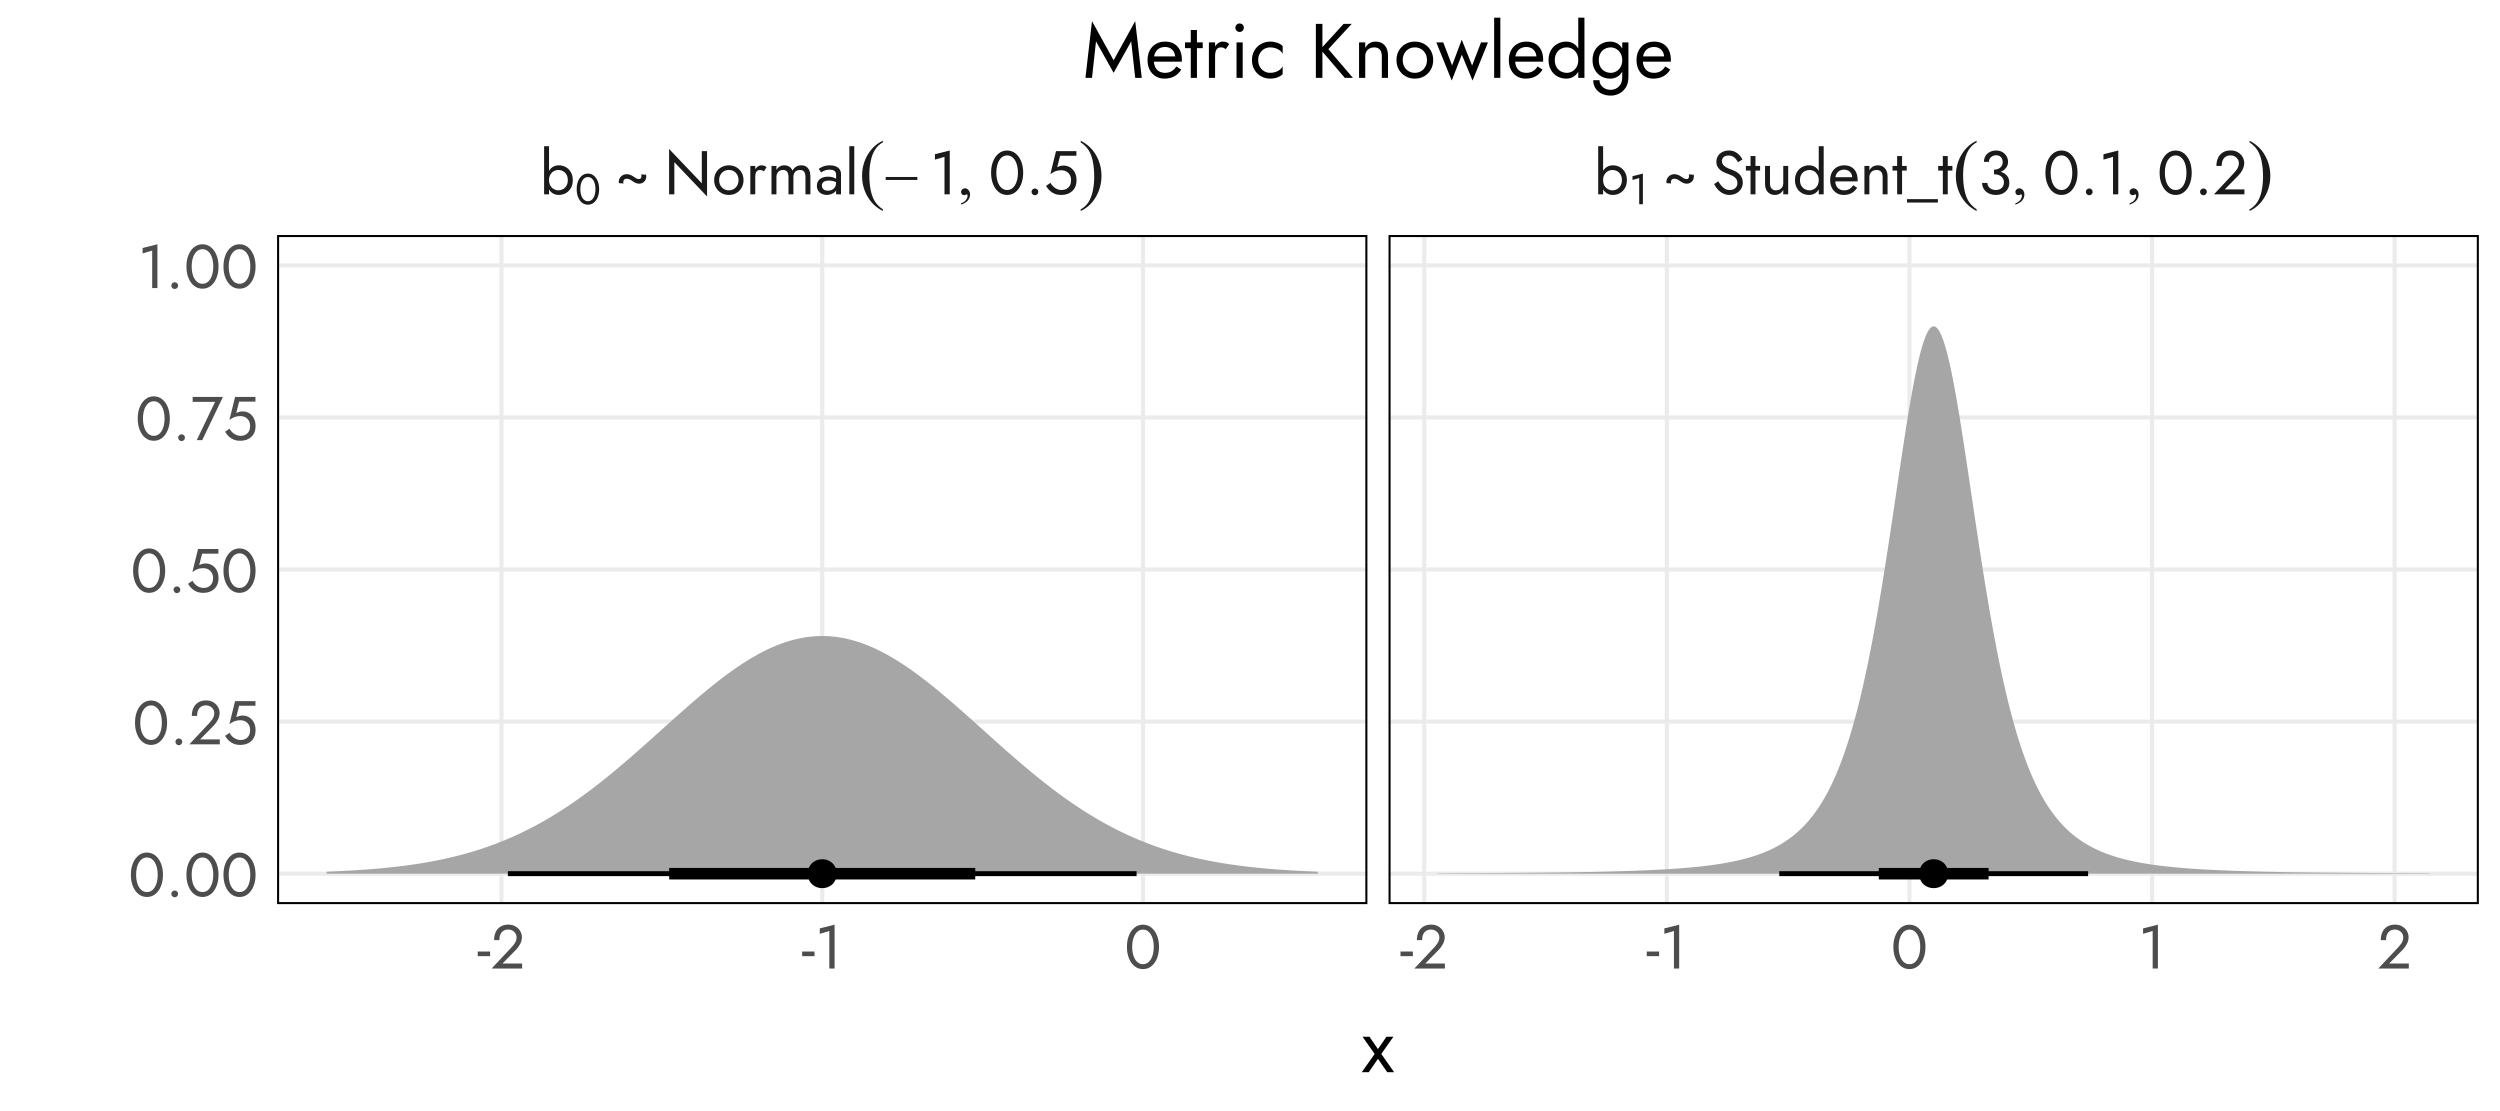 <?xml version="1.0" encoding="UTF-8"?>
<svg xmlns="http://www.w3.org/2000/svg" xmlns:xlink="http://www.w3.org/1999/xlink" width="648pt" height="288pt" viewBox="0 0 648 288" version="1.1">
<defs>
<g>
<symbol overflow="visible" id="glyph0-0">
<path style="stroke:none;" d=""/>
</symbol>
<symbol overflow="visible" id="glyph0-1">
<path style="stroke:none;" d="M 2.398 -12.48 L 1.121 -12.48 L 1.121 0 L 2.398 0 Z M 8.559 -3.68 C 8.555 -4.477 8.391 -5.16 8.062 -5.734 C 7.73 -6.305 7.289 -6.746 6.742 -7.055 C 6.191 -7.363 5.582 -7.516 4.91 -7.52 C 4.301 -7.516 3.766 -7.363 3.305 -7.055 C 2.84 -6.746 2.477 -6.305 2.215 -5.734 C 1.953 -5.16 1.82 -4.477 1.824 -3.68 C 1.82 -2.891 1.953 -2.207 2.215 -1.633 C 2.477 -1.055 2.84 -0.613 3.305 -0.305 C 3.766 0.004 4.301 0.156 4.91 0.16 C 5.582 0.156 6.191 0.004 6.742 -0.305 C 7.289 -0.613 7.73 -1.055 8.062 -1.633 C 8.391 -2.207 8.555 -2.891 8.559 -3.68 Z M 7.266 -3.68 C 7.266 -3.113 7.148 -2.633 6.918 -2.238 C 6.688 -1.844 6.383 -1.543 6.008 -1.344 C 5.625 -1.137 5.207 -1.035 4.754 -1.039 C 4.375 -1.035 4.008 -1.137 3.648 -1.344 C 3.285 -1.543 2.984 -1.844 2.75 -2.238 C 2.512 -2.633 2.395 -3.113 2.398 -3.68 C 2.395 -4.242 2.512 -4.719 2.75 -5.117 C 2.984 -5.508 3.285 -5.809 3.648 -6.016 C 4.008 -6.215 4.375 -6.316 4.754 -6.32 C 5.207 -6.316 5.625 -6.215 6.008 -6.016 C 6.383 -5.809 6.688 -5.508 6.918 -5.117 C 7.148 -4.719 7.266 -4.242 7.266 -3.68 Z M 7.266 -3.68 "/>
</symbol>
<symbol overflow="visible" id="glyph0-2">
<path style="stroke:none;" d="M 2.273 -2.816 C 2.25 -2.875 2.23 -2.938 2.223 -3 C 2.207 -3.059 2.203 -3.113 2.207 -3.168 C 2.203 -3.445 2.277 -3.66 2.43 -3.816 C 2.578 -3.965 2.797 -4.043 3.09 -4.047 C 3.223 -4.043 3.367 -4.023 3.52 -3.992 C 3.664 -3.953 3.816 -3.898 3.98 -3.824 C 4.137 -3.746 4.301 -3.645 4.465 -3.52 C 4.805 -3.262 5.129 -3.07 5.438 -2.945 C 5.746 -2.816 6.035 -2.754 6.305 -2.754 C 6.59 -2.754 6.859 -2.812 7.117 -2.93 C 7.371 -3.047 7.602 -3.238 7.809 -3.504 C 7.945 -3.684 8.039 -3.875 8.086 -4.086 C 8.133 -4.289 8.156 -4.477 8.16 -4.641 C 8.156 -4.727 8.152 -4.805 8.145 -4.879 C 8.133 -4.953 8.117 -5.023 8.098 -5.09 L 6.832 -5.168 C 6.863 -5.09 6.883 -5.012 6.895 -4.941 C 6.902 -4.863 6.906 -4.797 6.91 -4.734 C 6.906 -4.477 6.855 -4.281 6.75 -4.152 C 6.645 -4.016 6.473 -3.949 6.238 -3.953 C 6.098 -3.949 5.93 -3.988 5.734 -4.07 C 5.535 -4.148 5.312 -4.281 5.07 -4.465 C 4.844 -4.633 4.621 -4.773 4.398 -4.887 C 4.172 -4.996 3.953 -5.078 3.742 -5.141 C 3.527 -5.195 3.316 -5.227 3.105 -5.23 C 2.773 -5.227 2.461 -5.156 2.176 -5.023 C 1.883 -4.883 1.633 -4.676 1.426 -4.398 C 1.281 -4.207 1.184 -4.016 1.125 -3.824 C 1.066 -3.629 1.035 -3.449 1.039 -3.281 C 1.035 -3.141 1.055 -3.012 1.09 -2.895 Z M 2.273 -2.816 "/>
</symbol>
<symbol overflow="visible" id="glyph0-3">
<path style="stroke:none;" d="M 9.762 -11.199 L 9.762 -2.863 L 1.281 -11.762 L 1.281 0 L 2.641 0 L 2.641 -8.336 L 11.121 0.559 L 11.121 -11.199 Z M 9.762 -11.199 "/>
</symbol>
<symbol overflow="visible" id="glyph0-4">
<path style="stroke:none;" d="M 0.559 -3.68 C 0.555 -2.941 0.723 -2.281 1.062 -1.703 C 1.395 -1.121 1.852 -0.664 2.43 -0.336 C 3.004 -0.004 3.648 0.156 4.367 0.16 C 5.09 0.156 5.738 -0.004 6.312 -0.336 C 6.879 -0.664 7.332 -1.121 7.672 -1.703 C 8.004 -2.281 8.172 -2.941 8.176 -3.68 C 8.172 -4.426 8.004 -5.086 7.672 -5.664 C 7.332 -6.238 6.879 -6.691 6.312 -7.023 C 5.738 -7.352 5.09 -7.516 4.367 -7.52 C 3.648 -7.516 3.004 -7.352 2.43 -7.023 C 1.852 -6.691 1.395 -6.238 1.062 -5.664 C 0.723 -5.086 0.555 -4.426 0.559 -3.68 Z M 1.855 -3.68 C 1.852 -4.191 1.961 -4.645 2.184 -5.047 C 2.398 -5.445 2.695 -5.758 3.078 -5.984 C 3.453 -6.203 3.883 -6.316 4.367 -6.32 C 4.844 -6.316 5.273 -6.203 5.656 -5.984 C 6.031 -5.758 6.332 -5.445 6.551 -5.047 C 6.77 -4.645 6.879 -4.191 6.879 -3.68 C 6.879 -3.164 6.77 -2.707 6.551 -2.316 C 6.332 -1.918 6.031 -1.609 5.656 -1.383 C 5.273 -1.152 4.844 -1.035 4.367 -1.039 C 3.883 -1.035 3.453 -1.152 3.078 -1.383 C 2.695 -1.609 2.398 -1.918 2.184 -2.316 C 1.961 -2.707 1.852 -3.164 1.855 -3.68 Z M 1.855 -3.68 "/>
</symbol>
<symbol overflow="visible" id="glyph0-5">
<path style="stroke:none;" d="M 2.48 -7.359 L 1.199 -7.359 L 1.199 0 L 2.48 0 Z M 4.703 -5.953 L 5.406 -7.008 C 5.215 -7.211 5.004 -7.344 4.777 -7.414 C 4.543 -7.48 4.297 -7.516 4.031 -7.52 C 3.688 -7.516 3.352 -7.383 3.023 -7.117 C 2.691 -6.848 2.422 -6.488 2.215 -6.039 C 2.004 -5.582 1.898 -5.062 1.902 -4.48 L 2.48 -4.48 C 2.477 -4.828 2.512 -5.141 2.582 -5.422 C 2.648 -5.695 2.773 -5.914 2.957 -6.078 C 3.137 -6.234 3.387 -6.316 3.711 -6.32 C 3.922 -6.316 4.098 -6.285 4.238 -6.23 C 4.375 -6.168 4.531 -6.078 4.703 -5.953 Z M 4.703 -5.953 "/>
</symbol>
<symbol overflow="visible" id="glyph0-6">
<path style="stroke:none;" d="M 11.281 -4.641 C 11.277 -5.246 11.184 -5.766 11 -6.199 C 10.809 -6.629 10.539 -6.957 10.191 -7.184 C 9.836 -7.406 9.41 -7.516 8.91 -7.52 C 8.418 -7.516 7.98 -7.402 7.598 -7.176 C 7.211 -6.945 6.891 -6.602 6.641 -6.145 C 6.465 -6.578 6.195 -6.918 5.832 -7.16 C 5.461 -7.398 5.023 -7.516 4.512 -7.52 C 4.051 -7.516 3.652 -7.414 3.32 -7.215 C 2.98 -7.008 2.699 -6.699 2.48 -6.289 L 2.48 -7.359 L 1.199 -7.359 L 1.199 0 L 2.48 0 L 2.48 -4.48 C 2.477 -4.859 2.547 -5.188 2.688 -5.469 C 2.824 -5.742 3.02 -5.953 3.277 -6.102 C 3.531 -6.242 3.836 -6.316 4.191 -6.32 C 4.668 -6.316 5.023 -6.168 5.254 -5.871 C 5.484 -5.574 5.602 -5.109 5.602 -4.48 L 5.602 0 L 6.879 0 L 6.879 -4.48 C 6.879 -4.859 6.945 -5.188 7.086 -5.469 C 7.223 -5.742 7.422 -5.953 7.68 -6.102 C 7.934 -6.242 8.238 -6.316 8.594 -6.32 C 9.07 -6.316 9.426 -6.168 9.656 -5.871 C 9.883 -5.574 9.996 -5.109 10 -4.48 L 10 0 L 11.281 0 Z M 11.281 -4.641 "/>
</symbol>
<symbol overflow="visible" id="glyph0-7">
<path style="stroke:none;" d="M 1.777 -2.273 C 1.773 -2.539 1.84 -2.766 1.969 -2.957 C 2.094 -3.148 2.285 -3.297 2.551 -3.406 C 2.809 -3.508 3.148 -3.562 3.566 -3.566 C 4.012 -3.562 4.434 -3.508 4.832 -3.398 C 5.227 -3.285 5.609 -3.102 5.984 -2.848 L 5.984 -3.602 C 5.906 -3.691 5.762 -3.816 5.551 -3.973 C 5.332 -4.129 5.047 -4.266 4.695 -4.391 C 4.336 -4.508 3.891 -4.57 3.359 -4.574 C 2.449 -4.57 1.742 -4.355 1.238 -3.926 C 0.73 -3.496 0.48 -2.922 0.48 -2.207 C 0.48 -1.703 0.598 -1.277 0.832 -0.926 C 1.066 -0.574 1.375 -0.305 1.766 -0.117 C 2.152 0.066 2.574 0.156 3.023 0.16 C 3.43 0.156 3.836 0.086 4.246 -0.062 C 4.656 -0.211 5.004 -0.441 5.285 -0.75 C 5.566 -1.059 5.707 -1.449 5.711 -1.922 L 5.457 -2.879 C 5.453 -2.492 5.359 -2.156 5.176 -1.863 C 4.984 -1.57 4.734 -1.344 4.422 -1.184 C 4.105 -1.023 3.75 -0.941 3.359 -0.945 C 3.047 -0.941 2.773 -0.992 2.535 -1.094 C 2.293 -1.191 2.105 -1.344 1.977 -1.551 C 1.84 -1.75 1.773 -1.992 1.777 -2.273 Z M 1.586 -5.664 C 1.699 -5.746 1.859 -5.848 2.062 -5.969 C 2.266 -6.082 2.512 -6.184 2.805 -6.27 C 3.098 -6.355 3.426 -6.398 3.793 -6.398 C 4.012 -6.398 4.227 -6.375 4.43 -6.336 C 4.633 -6.289 4.809 -6.223 4.965 -6.129 C 5.117 -6.031 5.238 -5.898 5.328 -5.734 C 5.41 -5.566 5.453 -5.355 5.457 -5.105 L 5.457 0 L 6.734 0 L 6.734 -5.281 C 6.73 -5.758 6.613 -6.164 6.375 -6.496 C 6.133 -6.824 5.797 -7.078 5.367 -7.254 C 4.934 -7.43 4.43 -7.516 3.855 -7.52 C 3.172 -7.516 2.586 -7.414 2.102 -7.215 C 1.613 -7.008 1.234 -6.809 0.961 -6.609 Z M 1.586 -5.664 "/>
</symbol>
<symbol overflow="visible" id="glyph0-8">
<path style="stroke:none;" d="M 1.199 -12.48 L 1.199 0 L 2.48 0 L 2.48 -12.48 Z M 1.199 -12.48 "/>
</symbol>
<symbol overflow="visible" id="glyph0-9">
<path style="stroke:none;" d="M 1.281 -8.992 L 3.762 -9.727 L 3.762 0 L 5.121 0 L 5.121 -11.359 L 1.281 -10.398 Z M 1.281 -8.992 "/>
</symbol>
<symbol overflow="visible" id="glyph0-10">
<path style="stroke:none;" d="M 2 -5.602 C 1.996 -6.25 2.062 -6.848 2.191 -7.398 C 2.316 -7.945 2.5 -8.422 2.75 -8.824 C 2.992 -9.223 3.289 -9.531 3.641 -9.75 C 3.984 -9.969 4.371 -10.078 4.801 -10.078 C 5.234 -10.078 5.625 -9.969 5.969 -9.75 C 6.309 -9.531 6.602 -9.223 6.848 -8.824 C 7.09 -8.422 7.277 -7.945 7.406 -7.398 C 7.535 -6.848 7.598 -6.25 7.602 -5.602 C 7.598 -4.949 7.535 -4.348 7.406 -3.801 C 7.277 -3.25 7.09 -2.773 6.848 -2.375 C 6.602 -1.973 6.309 -1.664 5.969 -1.449 C 5.625 -1.227 5.234 -1.117 4.801 -1.121 C 4.371 -1.117 3.984 -1.227 3.641 -1.449 C 3.289 -1.664 2.992 -1.973 2.75 -2.375 C 2.5 -2.773 2.316 -3.25 2.191 -3.801 C 2.062 -4.348 1.996 -4.949 2 -5.602 Z M 0.641 -5.602 C 0.637 -4.48 0.812 -3.488 1.168 -2.625 C 1.516 -1.758 2.004 -1.074 2.629 -0.582 C 3.25 -0.086 3.973 0.156 4.801 0.16 C 5.617 0.156 6.34 -0.086 6.965 -0.582 C 7.586 -1.074 8.074 -1.758 8.43 -2.625 C 8.781 -3.488 8.957 -4.48 8.961 -5.602 C 8.957 -6.719 8.781 -7.707 8.43 -8.574 C 8.074 -9.434 7.586 -10.113 6.965 -10.613 C 6.34 -11.105 5.617 -11.355 4.801 -11.359 C 3.973 -11.355 3.25 -11.105 2.629 -10.613 C 2.004 -10.113 1.516 -9.434 1.168 -8.574 C 0.812 -7.707 0.637 -6.719 0.641 -5.602 Z M 0.641 -5.602 "/>
</symbol>
<symbol overflow="visible" id="glyph0-11">
<path style="stroke:none;" d="M 1.52 -0.641 C 1.516 -0.402 1.605 -0.199 1.781 -0.023 C 1.957 0.148 2.16 0.234 2.398 0.238 C 2.641 0.234 2.852 0.148 3.023 -0.023 C 3.195 -0.199 3.281 -0.402 3.281 -0.641 C 3.281 -0.883 3.195 -1.09 3.023 -1.262 C 2.852 -1.43 2.641 -1.516 2.398 -1.52 C 2.16 -1.516 1.957 -1.43 1.781 -1.262 C 1.605 -1.09 1.516 -0.883 1.52 -0.641 Z M 1.52 -0.641 "/>
</symbol>
<symbol overflow="visible" id="glyph0-12">
<path style="stroke:none;" d="M 8.383 -3.68 C 8.379 -4.426 8.234 -5.082 7.949 -5.648 C 7.66 -6.211 7.262 -6.652 6.758 -6.977 C 6.25 -7.293 5.68 -7.453 5.039 -7.457 C 4.762 -7.453 4.48 -7.418 4.199 -7.352 C 3.914 -7.277 3.641 -7.172 3.375 -7.039 L 4.129 -10 L 8.352 -10 L 8.352 -11.199 L 3.07 -11.199 L 1.602 -5.23 C 1.98 -5.496 2.32 -5.703 2.613 -5.848 C 2.906 -5.988 3.199 -6.086 3.496 -6.148 C 3.789 -6.203 4.113 -6.234 4.465 -6.238 C 4.941 -6.234 5.367 -6.129 5.75 -5.918 C 6.125 -5.707 6.426 -5.406 6.648 -5.023 C 6.863 -4.637 6.973 -4.191 6.977 -3.68 C 6.973 -3.164 6.875 -2.715 6.68 -2.336 C 6.48 -1.949 6.195 -1.652 5.824 -1.441 C 5.449 -1.227 4.996 -1.117 4.465 -1.121 C 4.059 -1.117 3.668 -1.207 3.293 -1.383 C 2.918 -1.559 2.59 -1.785 2.309 -2.07 C 2.027 -2.352 1.801 -2.656 1.633 -2.977 L 0.48 -2.191 C 0.723 -1.762 1.023 -1.367 1.383 -1.016 C 1.742 -0.656 2.172 -0.371 2.68 -0.16 C 3.184 0.055 3.781 0.156 4.465 0.16 C 5.008 0.156 5.512 0.082 5.984 -0.078 C 6.449 -0.234 6.867 -0.477 7.23 -0.801 C 7.594 -1.117 7.875 -1.516 8.078 -2 C 8.277 -2.477 8.379 -3.039 8.383 -3.68 Z M 8.383 -3.68 "/>
</symbol>
<symbol overflow="visible" id="glyph0-13">
<path style="stroke:none;" d="M 1.695 -3.391 L 0.609 -2.656 C 0.852 -2.164 1.168 -1.703 1.559 -1.273 C 1.949 -0.836 2.402 -0.488 2.918 -0.23 C 3.434 0.031 3.996 0.156 4.609 0.16 C 5.055 0.156 5.484 0.086 5.895 -0.062 C 6.305 -0.211 6.672 -0.426 7 -0.703 C 7.324 -0.98 7.578 -1.316 7.766 -1.711 C 7.949 -2.105 8.043 -2.547 8.047 -3.039 C 8.043 -3.551 7.953 -3.992 7.773 -4.359 C 7.59 -4.727 7.359 -5.039 7.078 -5.301 C 6.797 -5.562 6.488 -5.777 6.16 -5.949 C 5.824 -6.117 5.512 -6.258 5.215 -6.367 C 4.562 -6.59 4.047 -6.816 3.672 -7.047 C 3.293 -7.273 3.023 -7.52 2.863 -7.781 C 2.703 -8.043 2.625 -8.328 2.625 -8.641 C 2.625 -9 2.762 -9.328 3.039 -9.621 C 3.316 -9.914 3.758 -10.059 4.367 -10.062 C 4.801 -10.059 5.172 -9.973 5.48 -9.805 C 5.781 -9.633 6.039 -9.418 6.254 -9.152 C 6.465 -8.887 6.645 -8.613 6.785 -8.336 L 7.953 -9.008 C 7.766 -9.398 7.516 -9.777 7.199 -10.137 C 6.875 -10.492 6.488 -10.785 6.039 -11.016 C 5.582 -11.242 5.051 -11.355 4.449 -11.359 C 3.816 -11.355 3.258 -11.23 2.766 -10.984 C 2.273 -10.73 1.887 -10.387 1.613 -9.953 C 1.332 -9.512 1.195 -9.016 1.199 -8.465 C 1.195 -7.949 1.293 -7.516 1.496 -7.168 C 1.691 -6.812 1.945 -6.52 2.254 -6.281 C 2.562 -6.039 2.887 -5.84 3.23 -5.688 C 3.566 -5.531 3.879 -5.406 4.16 -5.312 C 4.586 -5.16 4.988 -4.992 5.367 -4.809 C 5.746 -4.617 6.051 -4.375 6.289 -4.078 C 6.52 -3.781 6.637 -3.379 6.641 -2.879 C 6.637 -2.363 6.457 -1.945 6.094 -1.617 C 5.73 -1.285 5.25 -1.117 4.656 -1.121 C 4.207 -1.117 3.809 -1.215 3.457 -1.406 C 3.105 -1.598 2.785 -1.863 2.504 -2.207 C 2.215 -2.547 1.945 -2.941 1.695 -3.391 Z M 1.695 -3.391 "/>
</symbol>
<symbol overflow="visible" id="glyph0-14">
<path style="stroke:none;" d="M 0.078 -7.359 L 0.078 -6.16 L 3.762 -6.16 L 3.762 -7.359 Z M 1.281 -9.922 L 1.281 0 L 2.559 0 L 2.559 -9.922 Z M 1.281 -9.922 "/>
</symbol>
<symbol overflow="visible" id="glyph0-15">
<path style="stroke:none;" d="M 2.48 -2.879 L 2.48 -7.359 L 1.199 -7.359 L 1.199 -2.719 C 1.195 -1.844 1.426 -1.145 1.887 -0.621 C 2.344 -0.102 2.957 0.156 3.727 0.16 C 4.219 0.156 4.645 0.051 5.008 -0.168 C 5.367 -0.383 5.672 -0.711 5.922 -1.152 L 5.922 0 L 7.199 0 L 7.199 -7.359 L 5.922 -7.359 L 5.922 -2.879 C 5.918 -2.512 5.84 -2.191 5.688 -1.918 C 5.531 -1.637 5.312 -1.422 5.031 -1.27 C 4.746 -1.113 4.418 -1.035 4.047 -1.039 C 3.535 -1.035 3.145 -1.195 2.879 -1.52 C 2.609 -1.836 2.477 -2.289 2.48 -2.879 Z M 2.48 -2.879 "/>
</symbol>
<symbol overflow="visible" id="glyph0-16">
<path style="stroke:none;" d="M 6.719 -12.48 L 6.719 0 L 8 0 L 8 -12.48 Z M 0.559 -3.68 C 0.555 -2.891 0.723 -2.207 1.055 -1.633 C 1.383 -1.055 1.824 -0.613 2.383 -0.305 C 2.934 0.004 3.543 0.156 4.207 0.16 C 4.824 0.156 5.363 0.004 5.824 -0.305 C 6.281 -0.613 6.641 -1.055 6.902 -1.633 C 7.164 -2.207 7.293 -2.891 7.297 -3.68 C 7.293 -4.477 7.164 -5.16 6.902 -5.734 C 6.641 -6.305 6.281 -6.746 5.824 -7.055 C 5.363 -7.363 4.824 -7.516 4.207 -7.52 C 3.543 -7.516 2.934 -7.363 2.383 -7.055 C 1.824 -6.746 1.383 -6.305 1.055 -5.734 C 0.723 -5.16 0.555 -4.477 0.559 -3.68 Z M 1.855 -3.68 C 1.852 -4.242 1.965 -4.719 2.199 -5.117 C 2.426 -5.508 2.734 -5.809 3.117 -6.016 C 3.5 -6.215 3.914 -6.316 4.367 -6.32 C 4.738 -6.316 5.109 -6.215 5.473 -6.016 C 5.832 -5.809 6.129 -5.508 6.367 -5.117 C 6.598 -4.719 6.715 -4.242 6.719 -3.68 C 6.715 -3.113 6.598 -2.633 6.367 -2.238 C 6.129 -1.844 5.832 -1.543 5.473 -1.344 C 5.109 -1.137 4.738 -1.035 4.367 -1.039 C 3.914 -1.035 3.5 -1.137 3.117 -1.344 C 2.734 -1.543 2.426 -1.844 2.199 -2.238 C 1.965 -2.633 1.852 -3.113 1.855 -3.68 Z M 1.855 -3.68 "/>
</symbol>
<symbol overflow="visible" id="glyph0-17">
<path style="stroke:none;" d="M 4.047 0.16 C 4.832 0.156 5.516 0.004 6.102 -0.312 C 6.68 -0.625 7.164 -1.094 7.551 -1.711 L 6.512 -2.367 C 6.242 -1.918 5.918 -1.582 5.535 -1.367 C 5.148 -1.145 4.707 -1.035 4.207 -1.039 C 3.707 -1.035 3.277 -1.145 2.926 -1.359 C 2.57 -1.57 2.305 -1.879 2.125 -2.285 C 1.941 -2.691 1.852 -3.184 1.855 -3.762 C 1.863 -4.324 1.961 -4.801 2.152 -5.191 C 2.336 -5.582 2.605 -5.879 2.953 -6.086 C 3.297 -6.293 3.715 -6.398 4.207 -6.398 C 4.621 -6.398 4.984 -6.305 5.297 -6.125 C 5.605 -5.941 5.848 -5.691 6.023 -5.375 C 6.199 -5.051 6.285 -4.672 6.289 -4.238 C 6.285 -4.16 6.27 -4.07 6.238 -3.961 C 6.203 -3.848 6.172 -3.762 6.145 -3.711 L 6.656 -4.449 L 1.375 -4.449 L 1.375 -3.359 L 7.664 -3.359 C 7.664 -3.375 7.664 -3.426 7.672 -3.512 C 7.672 -3.59 7.676 -3.668 7.68 -3.742 C 7.676 -4.52 7.535 -5.191 7.262 -5.758 C 6.98 -6.324 6.586 -6.758 6.07 -7.062 C 5.555 -7.363 4.934 -7.516 4.207 -7.52 C 3.48 -7.516 2.844 -7.355 2.297 -7.039 C 1.746 -6.715 1.316 -6.27 1.016 -5.695 C 0.707 -5.117 0.555 -4.445 0.559 -3.68 C 0.555 -2.922 0.703 -2.254 1 -1.68 C 1.293 -1.102 1.703 -0.652 2.23 -0.328 C 2.758 -0.004 3.363 0.156 4.047 0.16 Z M 4.047 0.16 "/>
</symbol>
<symbol overflow="visible" id="glyph0-18">
<path style="stroke:none;" d="M 5.922 -4.48 L 5.922 0 L 7.199 0 L 7.199 -4.641 C 7.195 -5.523 6.969 -6.223 6.52 -6.742 C 6.062 -7.258 5.445 -7.516 4.672 -7.52 C 4.188 -7.516 3.766 -7.41 3.398 -7.199 C 3.031 -6.984 2.723 -6.652 2.48 -6.207 L 2.48 -7.359 L 1.199 -7.359 L 1.199 0 L 2.48 0 L 2.48 -4.48 C 2.477 -4.84 2.555 -5.16 2.711 -5.438 C 2.863 -5.715 3.082 -5.93 3.367 -6.086 C 3.648 -6.238 3.977 -6.316 4.352 -6.32 C 4.863 -6.316 5.254 -6.16 5.52 -5.855 C 5.785 -5.543 5.918 -5.086 5.922 -4.48 Z M 5.922 -4.48 "/>
</symbol>
<symbol overflow="visible" id="glyph0-19">
<path style="stroke:none;" d="M 0 2.129 L 8 2.129 L 8 1.246 L 0 1.246 Z M 0 2.129 "/>
</symbol>
<symbol overflow="visible" id="glyph0-20">
<path style="stroke:none;" d="M 4.047 -5.52 C 4.77 -5.52 5.406 -5.645 5.953 -5.902 C 6.496 -6.156 6.922 -6.504 7.23 -6.945 C 7.539 -7.379 7.691 -7.859 7.695 -8.383 C 7.691 -8.914 7.566 -9.406 7.32 -9.855 C 7.066 -10.301 6.711 -10.66 6.246 -10.941 C 5.781 -11.215 5.23 -11.355 4.594 -11.359 C 3.984 -11.355 3.441 -11.23 2.969 -10.984 C 2.492 -10.73 2.117 -10.387 1.848 -9.953 C 1.574 -9.512 1.441 -9 1.441 -8.414 L 2.734 -8.414 C 2.73 -8.906 2.91 -9.312 3.277 -9.641 C 3.637 -9.961 4.082 -10.125 4.609 -10.129 C 4.98 -10.125 5.293 -10.051 5.543 -9.902 C 5.793 -9.754 5.98 -9.543 6.113 -9.27 C 6.238 -8.996 6.305 -8.684 6.305 -8.336 C 6.305 -8.066 6.254 -7.816 6.152 -7.582 C 6.051 -7.348 5.902 -7.141 5.711 -6.965 C 5.52 -6.789 5.285 -6.652 5.008 -6.551 C 4.73 -6.449 4.41 -6.398 4.047 -6.398 Z M 4.527 0.16 C 5.195 0.156 5.793 0.031 6.32 -0.223 C 6.84 -0.48 7.254 -0.844 7.559 -1.312 C 7.863 -1.781 8.016 -2.328 8.016 -2.961 C 8.016 -3.512 7.91 -3.988 7.703 -4.383 C 7.492 -4.777 7.203 -5.098 6.84 -5.352 C 6.469 -5.598 6.047 -5.781 5.574 -5.902 C 5.098 -6.016 4.59 -6.074 4.047 -6.078 L 4.047 -5.199 C 4.41 -5.195 4.746 -5.152 5.055 -5.07 C 5.363 -4.984 5.637 -4.855 5.871 -4.68 C 6.105 -4.5 6.289 -4.281 6.422 -4.023 C 6.555 -3.762 6.621 -3.461 6.625 -3.121 C 6.621 -2.711 6.535 -2.359 6.367 -2.062 C 6.195 -1.766 5.953 -1.531 5.641 -1.367 C 5.324 -1.199 4.953 -1.117 4.527 -1.121 C 4.098 -1.117 3.719 -1.199 3.391 -1.359 C 3.059 -1.52 2.801 -1.738 2.613 -2.016 C 2.426 -2.293 2.332 -2.605 2.336 -2.961 L 0.961 -2.961 C 0.961 -2.52 1.043 -2.113 1.215 -1.734 C 1.383 -1.355 1.625 -1.023 1.934 -0.742 C 2.242 -0.457 2.613 -0.234 3.055 -0.078 C 3.488 0.082 3.98 0.156 4.527 0.16 Z M 4.527 0.16 "/>
</symbol>
<symbol overflow="visible" id="glyph0-21">
<path style="stroke:none;" d="M 0.32 0 L 8.223 0 L 8.223 -1.281 L 3.121 -1.281 L 6.688 -4.91 C 7.121 -5.359 7.48 -5.867 7.758 -6.434 C 8.035 -6.996 8.172 -7.566 8.176 -8.145 C 8.172 -8.484 8.105 -8.84 7.969 -9.215 C 7.828 -9.586 7.613 -9.938 7.328 -10.266 C 7.035 -10.59 6.668 -10.855 6.223 -11.062 C 5.773 -11.27 5.238 -11.371 4.625 -11.375 C 3.852 -11.371 3.195 -11.203 2.648 -10.871 C 2.098 -10.531 1.676 -10.062 1.391 -9.461 C 1.102 -8.855 0.961 -8.156 0.961 -7.359 L 2.32 -7.359 C 2.32 -7.922 2.41 -8.41 2.59 -8.824 C 2.77 -9.234 3.031 -9.547 3.383 -9.77 C 3.727 -9.984 4.141 -10.094 4.625 -10.098 C 4.961 -10.094 5.266 -10.035 5.535 -9.918 C 5.801 -9.797 6.027 -9.641 6.215 -9.453 C 6.398 -9.258 6.539 -9.047 6.641 -8.816 C 6.734 -8.578 6.785 -8.34 6.785 -8.098 C 6.785 -7.797 6.738 -7.508 6.648 -7.238 C 6.555 -6.965 6.422 -6.699 6.246 -6.438 C 6.07 -6.176 5.859 -5.914 5.617 -5.648 Z M 0.32 0 "/>
</symbol>
<symbol overflow="visible" id="glyph0-22">
<path style="stroke:none;" d="M 0.078 -3.199 L 3.281 -3.199 L 3.281 -4.398 L 0.078 -4.398 Z M 0.078 -3.199 "/>
</symbol>
<symbol overflow="visible" id="glyph0-23">
<path style="stroke:none;" d="M 0.48 -9.922 L 6.289 -9.922 L 1.535 0 L 2.961 0 L 8.32 -11.199 L 0.48 -11.199 Z M 0.48 -9.922 "/>
</symbol>
<symbol overflow="visible" id="glyph1-0">
<path style="stroke:none;" d=""/>
</symbol>
<symbol overflow="visible" id="glyph1-1">
<path style="stroke:none;" d="M 1.398 -3.922 C 1.395 -4.371 1.438 -4.793 1.531 -5.18 C 1.617 -5.562 1.75 -5.895 1.926 -6.176 C 2.094 -6.457 2.301 -6.672 2.547 -6.824 C 2.785 -6.977 3.055 -7.055 3.359 -7.055 C 3.664 -7.055 3.938 -6.977 4.176 -6.824 C 4.414 -6.672 4.621 -6.457 4.793 -6.176 C 4.965 -5.895 5.094 -5.562 5.184 -5.18 C 5.273 -4.793 5.32 -4.371 5.32 -3.922 C 5.32 -3.461 5.273 -3.043 5.184 -2.66 C 5.094 -2.273 4.965 -1.938 4.793 -1.66 C 4.621 -1.379 4.414 -1.164 4.176 -1.012 C 3.938 -0.859 3.664 -0.785 3.359 -0.785 C 3.055 -0.785 2.785 -0.859 2.547 -1.012 C 2.301 -1.164 2.094 -1.379 1.926 -1.66 C 1.75 -1.938 1.617 -2.273 1.531 -2.66 C 1.438 -3.043 1.395 -3.461 1.398 -3.922 Z M 0.449 -3.922 C 0.445 -3.133 0.566 -2.438 0.816 -1.836 C 1.059 -1.227 1.402 -0.75 1.84 -0.406 C 2.277 -0.059 2.781 0.109 3.359 0.113 C 3.93 0.109 4.438 -0.059 4.875 -0.406 C 5.312 -0.75 5.652 -1.227 5.902 -1.836 C 6.145 -2.438 6.27 -3.133 6.273 -3.922 C 6.27 -4.703 6.145 -5.398 5.902 -6.004 C 5.652 -6.605 5.312 -7.082 4.875 -7.43 C 4.438 -7.777 3.93 -7.949 3.359 -7.953 C 2.781 -7.949 2.277 -7.777 1.84 -7.43 C 1.402 -7.082 1.059 -6.605 0.816 -6.004 C 0.566 -5.398 0.445 -4.703 0.449 -3.922 Z M 0.449 -3.922 "/>
</symbol>
<symbol overflow="visible" id="glyph1-2">
<path style="stroke:none;" d="M 0.895 -6.293 L 2.633 -6.809 L 2.633 0 L 3.586 0 L 3.586 -7.953 L 0.895 -7.281 Z M 0.895 -6.293 "/>
</symbol>
<symbol overflow="visible" id="glyph2-0">
<path style="stroke:none;" d="M 1.008 0 L 1.008 -12.5 L 11.008 -12.5 L 11.008 0 Z M 1.32 -0.312 L 10.695 -0.312 L 10.695 -12.188 L 1.32 -12.188 Z M 1.32 -0.312 "/>
</symbol>
<symbol overflow="visible" id="glyph2-1">
<path style="stroke:none;" d="M 6.211 3.898 L 6.211 4.316 C 4.512 3.469 3.188 2.227 2.242 0.59 C 1.293 -1.047 0.82 -2.836 0.82 -4.785 C 0.82 -6.805 1.316 -8.648 2.312 -10.316 C 3.309 -11.977 4.609 -13.168 6.211 -13.887 L 6.211 -13.477 C 5.406 -13.031 4.746 -12.426 4.238 -11.66 C 3.723 -10.891 3.34 -9.914 3.086 -8.734 C 2.828 -7.551 2.699 -6.32 2.703 -5.039 C 2.699 -3.586 2.816 -2.273 3.055 -1.102 C 3.285 0.07 3.645 1.039 4.129 1.812 C 4.609 2.578 5.305 3.273 6.211 3.898 Z M 6.211 3.898 "/>
</symbol>
<symbol overflow="visible" id="glyph2-2">
<path style="stroke:none;" d="M 0.438 -13.477 L 0.438 -13.887 C 2.137 -13.043 3.461 -11.801 4.406 -10.168 C 5.352 -8.527 5.824 -6.738 5.828 -4.797 C 5.824 -2.77 5.328 -0.926 4.336 0.742 C 3.34 2.406 2.039 3.598 0.438 4.316 L 0.438 3.898 C 1.242 3.453 1.902 2.848 2.422 2.082 C 2.934 1.309 3.316 0.34 3.57 -0.84 C 3.816 -2.016 3.941 -3.25 3.945 -4.539 C 3.941 -5.984 3.828 -7.297 3.598 -8.473 C 3.363 -9.645 3.004 -10.617 2.523 -11.391 C 2.035 -12.16 1.34 -12.855 0.438 -13.477 Z M 0.438 -13.477 "/>
</symbol>
<symbol overflow="visible" id="glyph3-0">
<path style="stroke:none;" d="M 0.805 0 L 0.805 -10 L 8.805 -10 L 8.805 0 Z M 1.055 -0.25 L 8.555 -0.25 L 8.555 -9.75 L 1.055 -9.75 Z M 1.055 -0.25 "/>
</symbol>
<symbol overflow="visible" id="glyph3-1">
<path style="stroke:none;" d="M 0.289 -4.5 L 8.492 -4.5 L 8.492 -3.727 L 0.289 -3.727 Z M 0.289 -4.5 "/>
</symbol>
<symbol overflow="visible" id="glyph3-2">
<path style="stroke:none;" d="M 0.859 2.664 L 0.859 2.32 C 1.395 2.141 1.809 1.863 2.105 1.496 C 2.395 1.121 2.543 0.73 2.547 0.32 C 2.543 0.203 2.523 0.121 2.484 0.07 C 2.441 0.02 2.387 -0.004 2.328 -0.008 C 2.293 -0.004 2.184 0.043 1.992 0.148 C 1.898 0.191 1.793 0.215 1.68 0.219 C 1.434 0.215 1.234 0.145 1.086 -0.008 C 0.93 -0.156 0.855 -0.367 0.859 -0.633 C 0.855 -0.887 0.953 -1.105 1.152 -1.289 C 1.344 -1.469 1.582 -1.559 1.867 -1.562 C 2.207 -1.559 2.512 -1.41 2.785 -1.113 C 3.051 -0.812 3.188 -0.418 3.188 0.078 C 3.188 0.609 3 1.109 2.629 1.574 C 2.254 2.031 1.664 2.395 0.859 2.664 Z M 0.859 2.664 "/>
</symbol>
<symbol overflow="visible" id="glyph3-3">
<path style="stroke:none;" d=""/>
</symbol>
<symbol overflow="visible" id="glyph4-0">
<path style="stroke:none;" d=""/>
</symbol>
<symbol overflow="visible" id="glyph4-1">
<path style="stroke:none;" d="M 6.398 -9.199 L 4.199 -6 L 2 -9.199 L 0.199 -9.199 L 3.34 -4.738 L 0 0 L 1.801 0 L 4.199 -3.48 L 6.602 0 L 8.398 0 L 5.059 -4.738 L 8.199 -9.199 Z M 6.398 -9.199 "/>
</symbol>
<symbol overflow="visible" id="glyph4-2">
<path style="stroke:none;" d="M 3.539 -9.461 L 8.102 -1.301 L 12.66 -9.461 L 13.699 0 L 15.398 0 L 13.699 -14.699 L 8.102 -4.559 L 2.5 -14.699 L 0.801 0 L 2.5 0 Z M 3.539 -9.461 "/>
</symbol>
<symbol overflow="visible" id="glyph4-3">
<path style="stroke:none;" d="M 5.059 0.199 C 6.043 0.199 6.902 0.004 7.629 -0.391 C 8.355 -0.781 8.957 -1.363 9.441 -2.141 L 8.141 -2.961 C 7.805 -2.398 7.398 -1.984 6.918 -1.711 C 6.438 -1.438 5.887 -1.301 5.262 -1.301 C 4.633 -1.301 4.098 -1.434 3.66 -1.699 C 3.219 -1.965 2.887 -2.352 2.66 -2.859 C 2.434 -3.367 2.32 -3.98 2.32 -4.699 C 2.332 -5.406 2.453 -6 2.688 -6.488 C 2.918 -6.973 3.25 -7.348 3.688 -7.609 C 4.117 -7.867 4.645 -7.996 5.262 -8 C 5.777 -7.996 6.227 -7.883 6.617 -7.66 C 7 -7.43 7.305 -7.117 7.527 -6.719 C 7.746 -6.316 7.855 -5.844 7.859 -5.301 C 7.855 -5.203 7.836 -5.086 7.797 -4.949 C 7.754 -4.805 7.715 -4.703 7.68 -4.641 L 8.32 -5.559 L 1.719 -5.559 L 1.719 -4.199 L 9.578 -4.199 C 9.574 -4.223 9.578 -4.285 9.59 -4.387 C 9.594 -4.484 9.598 -4.582 9.602 -4.68 C 9.598 -5.652 9.422 -6.492 9.078 -7.199 C 8.727 -7.906 8.23 -8.449 7.59 -8.828 C 6.941 -9.207 6.168 -9.398 5.262 -9.398 C 4.352 -9.398 3.551 -9.195 2.867 -8.797 C 2.18 -8.395 1.648 -7.836 1.27 -7.117 C 0.887 -6.395 0.695 -5.555 0.699 -4.602 C 0.695 -3.648 0.879 -2.816 1.25 -2.098 C 1.613 -1.379 2.129 -0.816 2.789 -0.41 C 3.449 -0.004 4.203 0.199 5.059 0.199 Z M 5.059 0.199 "/>
</symbol>
<symbol overflow="visible" id="glyph4-4">
<path style="stroke:none;" d="M 0.102 -9.199 L 0.102 -7.699 L 4.699 -7.699 L 4.699 -9.199 Z M 1.602 -12.398 L 1.602 0 L 3.199 0 L 3.199 -12.398 Z M 1.602 -12.398 "/>
</symbol>
<symbol overflow="visible" id="glyph4-5">
<path style="stroke:none;" d="M 3.102 -9.199 L 1.5 -9.199 L 1.5 0 L 3.102 0 Z M 5.879 -7.441 L 6.762 -8.762 C 6.52 -9.012 6.254 -9.184 5.969 -9.27 C 5.68 -9.355 5.371 -9.398 5.039 -9.398 C 4.609 -9.398 4.188 -9.23 3.777 -8.898 C 3.363 -8.562 3.027 -8.113 2.77 -7.547 C 2.508 -6.98 2.379 -6.332 2.379 -5.602 L 3.102 -5.602 C 3.098 -6.039 3.141 -6.43 3.23 -6.781 C 3.312 -7.125 3.469 -7.398 3.699 -7.598 C 3.922 -7.797 4.238 -7.898 4.641 -7.898 C 4.906 -7.898 5.125 -7.859 5.297 -7.789 C 5.469 -7.711 5.66 -7.598 5.879 -7.441 Z M 5.879 -7.441 "/>
</symbol>
<symbol overflow="visible" id="glyph4-6">
<path style="stroke:none;" d="M 1.5 -13 C 1.5 -12.703 1.609 -12.445 1.828 -12.227 C 2.047 -12.004 2.305 -11.895 2.602 -11.898 C 2.906 -11.895 3.164 -12.004 3.379 -12.227 C 3.59 -12.445 3.695 -12.703 3.699 -13 C 3.695 -13.305 3.59 -13.566 3.379 -13.781 C 3.164 -13.992 2.906 -14.098 2.602 -14.102 C 2.305 -14.098 2.047 -13.992 1.828 -13.781 C 1.609 -13.566 1.5 -13.305 1.5 -13 Z M 1.801 -9.199 L 1.801 0 L 3.398 0 L 3.398 -9.199 Z M 1.801 -9.199 "/>
</symbol>
<symbol overflow="visible" id="glyph4-7">
<path style="stroke:none;" d="M 2.219 -4.602 C 2.215 -5.234 2.352 -5.805 2.629 -6.309 C 2.898 -6.805 3.273 -7.195 3.75 -7.477 C 4.223 -7.758 4.758 -7.898 5.359 -7.898 C 5.852 -7.898 6.316 -7.82 6.75 -7.668 C 7.18 -7.516 7.555 -7.312 7.879 -7.059 C 8.195 -6.805 8.422 -6.523 8.559 -6.219 L 8.559 -8.219 C 8.234 -8.59 7.777 -8.879 7.188 -9.09 C 6.594 -9.293 5.984 -9.398 5.359 -9.398 C 4.465 -9.398 3.656 -9.191 2.938 -8.777 C 2.215 -8.363 1.648 -7.797 1.23 -7.078 C 0.809 -6.359 0.598 -5.531 0.602 -4.602 C 0.598 -3.676 0.809 -2.852 1.23 -2.129 C 1.648 -1.398 2.215 -0.828 2.938 -0.418 C 3.656 -0.004 4.465 0.199 5.359 0.199 C 5.984 0.199 6.594 0.098 7.188 -0.109 C 7.777 -0.316 8.234 -0.605 8.559 -0.98 L 8.559 -2.98 C 8.422 -2.684 8.195 -2.406 7.879 -2.148 C 7.555 -1.887 7.18 -1.68 6.75 -1.531 C 6.316 -1.375 5.852 -1.301 5.359 -1.301 C 4.758 -1.301 4.223 -1.441 3.75 -1.73 C 3.273 -2.012 2.898 -2.402 2.629 -2.898 C 2.352 -3.391 2.215 -3.957 2.219 -4.602 Z M 2.219 -4.602 "/>
</symbol>
<symbol overflow="visible" id="glyph4-8">
<path style="stroke:none;" d=""/>
</symbol>
<symbol overflow="visible" id="glyph4-9">
<path style="stroke:none;" d="M 1.602 -14 L 1.602 0 L 3.301 0 L 3.301 -14 Z M 8.801 -14 L 2.781 -7.398 L 9.102 0 L 11.199 0 L 4.84 -7.441 L 10.898 -14 Z M 8.801 -14 "/>
</symbol>
<symbol overflow="visible" id="glyph4-10">
<path style="stroke:none;" d="M 7.398 -5.602 L 7.398 0 L 9 0 L 9 -5.801 C 9 -6.906 8.715 -7.781 8.148 -8.43 C 7.582 -9.074 6.812 -9.398 5.84 -9.398 C 5.238 -9.398 4.707 -9.266 4.25 -9 C 3.785 -8.734 3.402 -8.32 3.102 -7.762 L 3.102 -9.199 L 1.5 -9.199 L 1.5 0 L 3.102 0 L 3.102 -5.602 C 3.098 -6.055 3.195 -6.453 3.391 -6.801 C 3.582 -7.145 3.855 -7.414 4.207 -7.609 C 4.559 -7.801 4.969 -7.898 5.441 -7.898 C 6.078 -7.898 6.562 -7.703 6.898 -7.316 C 7.227 -6.93 7.395 -6.359 7.398 -5.602 Z M 7.398 -5.602 "/>
</symbol>
<symbol overflow="visible" id="glyph4-11">
<path style="stroke:none;" d="M 0.699 -4.602 C 0.695 -3.676 0.906 -2.852 1.328 -2.129 C 1.746 -1.398 2.316 -0.828 3.039 -0.418 C 3.758 -0.004 4.566 0.199 5.461 0.199 C 6.367 0.199 7.176 -0.004 7.891 -0.418 C 8.602 -0.828 9.168 -1.398 9.59 -2.129 C 10.008 -2.852 10.219 -3.676 10.219 -4.602 C 10.219 -5.531 10.008 -6.359 9.59 -7.078 C 9.168 -7.797 8.602 -8.363 7.891 -8.777 C 7.176 -9.191 6.367 -9.398 5.461 -9.398 C 4.566 -9.398 3.758 -9.191 3.039 -8.777 C 2.316 -8.363 1.746 -7.797 1.328 -7.078 C 0.906 -6.359 0.695 -5.531 0.699 -4.602 Z M 2.32 -4.602 C 2.32 -5.234 2.457 -5.805 2.73 -6.309 C 3.004 -6.805 3.375 -7.195 3.848 -7.477 C 4.32 -7.758 4.859 -7.898 5.461 -7.898 C 6.059 -7.898 6.594 -7.758 7.07 -7.477 C 7.543 -7.195 7.918 -6.805 8.191 -6.309 C 8.465 -5.805 8.602 -5.234 8.602 -4.602 C 8.602 -3.957 8.465 -3.391 8.191 -2.898 C 7.918 -2.402 7.543 -2.012 7.07 -1.73 C 6.594 -1.441 6.059 -1.301 5.461 -1.301 C 4.859 -1.301 4.32 -1.441 3.848 -1.73 C 3.375 -2.012 3.004 -2.402 2.73 -2.898 C 2.457 -3.391 2.32 -3.957 2.32 -4.602 Z M 2.32 -4.602 "/>
</symbol>
<symbol overflow="visible" id="glyph4-12">
<path style="stroke:none;" d="M 0.102 -9.199 L 4.102 0.699 L 6.719 -6 L 9.5 0.699 L 13.5 -9.199 L 11.699 -9.199 L 9.379 -3.18 L 6.699 -9.898 L 4.199 -3.219 L 1.898 -9.199 Z M 0.102 -9.199 "/>
</symbol>
<symbol overflow="visible" id="glyph4-13">
<path style="stroke:none;" d="M 1.5 -15.602 L 1.5 0 L 3.102 0 L 3.102 -15.602 Z M 1.5 -15.602 "/>
</symbol>
<symbol overflow="visible" id="glyph4-14">
<path style="stroke:none;" d="M 8.398 -15.602 L 8.398 0 L 10 0 L 10 -15.602 Z M 0.699 -4.602 C 0.695 -3.609 0.902 -2.758 1.32 -2.039 C 1.73 -1.32 2.285 -0.766 2.98 -0.379 C 3.672 0.008 4.434 0.199 5.262 0.199 C 6.035 0.199 6.707 0.008 7.281 -0.379 C 7.852 -0.766 8.301 -1.32 8.629 -2.039 C 8.953 -2.758 9.117 -3.609 9.121 -4.602 C 9.117 -5.598 8.953 -6.453 8.629 -7.168 C 8.301 -7.879 7.852 -8.43 7.281 -8.816 C 6.707 -9.203 6.035 -9.398 5.262 -9.398 C 4.434 -9.398 3.672 -9.203 2.98 -8.816 C 2.285 -8.43 1.73 -7.879 1.32 -7.168 C 0.902 -6.453 0.695 -5.598 0.699 -4.602 Z M 2.32 -4.602 C 2.32 -5.305 2.461 -5.906 2.75 -6.398 C 3.031 -6.891 3.414 -7.262 3.898 -7.52 C 4.375 -7.77 4.898 -7.898 5.461 -7.898 C 5.926 -7.898 6.383 -7.77 6.84 -7.52 C 7.289 -7.262 7.664 -6.891 7.957 -6.398 C 8.25 -5.906 8.395 -5.305 8.398 -4.602 C 8.395 -3.891 8.25 -3.289 7.957 -2.797 C 7.664 -2.301 7.289 -1.93 6.84 -1.68 C 6.383 -1.426 5.926 -1.301 5.461 -1.301 C 4.898 -1.301 4.375 -1.426 3.898 -1.68 C 3.414 -1.93 3.031 -2.301 2.75 -2.797 C 2.461 -3.289 2.32 -3.891 2.32 -4.602 Z M 2.32 -4.602 "/>
</symbol>
<symbol overflow="visible" id="glyph4-15">
<path style="stroke:none;" d="M 0.879 0.602 C 0.879 1.387 1.07 2.082 1.457 2.691 C 1.844 3.293 2.383 3.766 3.07 4.102 C 3.758 4.434 4.547 4.598 5.441 4.602 C 6.211 4.598 6.945 4.418 7.641 4.059 C 8.332 3.695 8.898 3.16 9.34 2.449 C 9.777 1.734 9.996 0.852 10 -0.199 L 10 -9.199 L 8.398 -9.199 L 8.398 -0.199 C 8.395 0.574 8.246 1.203 7.949 1.691 C 7.648 2.176 7.273 2.531 6.82 2.762 C 6.367 2.984 5.906 3.098 5.441 3.102 C 4.836 3.098 4.316 2.98 3.879 2.75 C 3.438 2.512 3.098 2.207 2.859 1.828 C 2.617 1.449 2.496 1.039 2.5 0.602 Z M 0.699 -4.602 C 0.695 -3.609 0.902 -2.758 1.32 -2.039 C 1.73 -1.32 2.285 -0.766 2.98 -0.379 C 3.672 0.008 4.434 0.199 5.262 0.199 C 6.035 0.199 6.707 0.008 7.281 -0.379 C 7.852 -0.766 8.301 -1.32 8.629 -2.039 C 8.953 -2.758 9.117 -3.609 9.121 -4.602 C 9.117 -5.598 8.953 -6.453 8.629 -7.168 C 8.301 -7.879 7.852 -8.43 7.281 -8.816 C 6.707 -9.203 6.035 -9.398 5.262 -9.398 C 4.434 -9.398 3.672 -9.203 2.98 -8.816 C 2.285 -8.43 1.73 -7.879 1.32 -7.168 C 0.902 -6.453 0.695 -5.598 0.699 -4.602 Z M 2.32 -4.602 C 2.32 -5.305 2.461 -5.906 2.75 -6.398 C 3.031 -6.891 3.414 -7.262 3.898 -7.52 C 4.375 -7.77 4.898 -7.898 5.461 -7.898 C 5.805 -7.898 6.148 -7.824 6.5 -7.68 C 6.844 -7.531 7.16 -7.316 7.449 -7.039 C 7.73 -6.758 7.961 -6.414 8.137 -6.008 C 8.309 -5.598 8.395 -5.129 8.398 -4.602 C 8.395 -3.891 8.25 -3.289 7.957 -2.797 C 7.664 -2.301 7.289 -1.93 6.84 -1.68 C 6.383 -1.426 5.926 -1.301 5.461 -1.301 C 4.898 -1.301 4.375 -1.426 3.898 -1.68 C 3.414 -1.93 3.031 -2.301 2.75 -2.797 C 2.461 -3.289 2.32 -3.891 2.32 -4.602 Z M 2.32 -4.602 "/>
</symbol>
</g>
<clipPath id="clip1">
  <path d="M 71.816 225 L 354.43 225 L 354.43 227 L 71.816 227 Z M 71.816 225 "/>
</clipPath>
<clipPath id="clip2">
  <path d="M 71.816 186 L 354.43 186 L 354.43 188 L 71.816 188 Z M 71.816 186 "/>
</clipPath>
<clipPath id="clip3">
  <path d="M 71.816 147 L 354.43 147 L 354.43 149 L 71.816 149 Z M 71.816 147 "/>
</clipPath>
<clipPath id="clip4">
  <path d="M 71.816 107 L 354.43 107 L 354.43 109 L 71.816 109 Z M 71.816 107 "/>
</clipPath>
<clipPath id="clip5">
  <path d="M 71.816 68 L 354.43 68 L 354.43 70 L 71.816 70 Z M 71.816 68 "/>
</clipPath>
<clipPath id="clip6">
  <path d="M 129 60.91 L 131 60.91 L 131 234.348 L 129 234.348 Z M 129 60.91 "/>
</clipPath>
<clipPath id="clip7">
  <path d="M 212 60.91 L 214 60.91 L 214 234.348 L 212 234.348 Z M 212 60.91 "/>
</clipPath>
<clipPath id="clip8">
  <path d="M 295 60.91 L 297 60.91 L 297 234.348 L 295 234.348 Z M 295 60.91 "/>
</clipPath>
<clipPath id="clip9">
  <path d="M 71.816 60.91 L 354.43 60.91 L 354.43 234.348 L 71.816 234.348 Z M 71.816 60.91 "/>
</clipPath>
<clipPath id="clip10">
  <path d="M 359.906 225 L 642.52 225 L 642.52 227 L 359.906 227 Z M 359.906 225 "/>
</clipPath>
<clipPath id="clip11">
  <path d="M 359.906 186 L 642.52 186 L 642.52 188 L 359.906 188 Z M 359.906 186 "/>
</clipPath>
<clipPath id="clip12">
  <path d="M 359.906 147 L 642.52 147 L 642.52 149 L 359.906 149 Z M 359.906 147 "/>
</clipPath>
<clipPath id="clip13">
  <path d="M 359.906 107 L 642.52 107 L 642.52 109 L 359.906 109 Z M 359.906 107 "/>
</clipPath>
<clipPath id="clip14">
  <path d="M 359.906 68 L 642.52 68 L 642.52 70 L 359.906 70 Z M 359.906 68 "/>
</clipPath>
<clipPath id="clip15">
  <path d="M 368 60.91 L 370 60.91 L 370 234.348 L 368 234.348 Z M 368 60.91 "/>
</clipPath>
<clipPath id="clip16">
  <path d="M 431 60.91 L 433 60.91 L 433 234.348 L 431 234.348 Z M 431 60.91 "/>
</clipPath>
<clipPath id="clip17">
  <path d="M 494 60.91 L 496 60.91 L 496 234.348 L 494 234.348 Z M 494 60.91 "/>
</clipPath>
<clipPath id="clip18">
  <path d="M 557 60.91 L 559 60.91 L 559 234.348 L 557 234.348 Z M 557 60.91 "/>
</clipPath>
<clipPath id="clip19">
  <path d="M 620 60.91 L 622 60.91 L 622 234.348 L 620 234.348 Z M 620 60.91 "/>
</clipPath>
<clipPath id="clip20">
  <path d="M 359.906 60.91 L 642.52 60.91 L 642.52 234.348 L 359.906 234.348 Z M 359.906 60.91 "/>
</clipPath>
</defs>
<g id="surface44">
<rect x="0" y="0" width="648" height="288" style="fill:rgb(100%,100%,100%);fill-opacity:1;stroke:none;"/>
<g clip-path="url(#clip1)" clip-rule="nonzero">
<path style="fill:none;stroke-width:1.067;stroke-linecap:butt;stroke-linejoin:round;stroke:rgb(92.157%,92.157%,92.157%);stroke-opacity:1;stroke-miterlimit:10;" d="M 71.816 226.461 L 354.43 226.461 "/>
</g>
<g clip-path="url(#clip2)" clip-rule="nonzero">
<path style="fill:none;stroke-width:1.067;stroke-linecap:butt;stroke-linejoin:round;stroke:rgb(92.157%,92.157%,92.157%);stroke-opacity:1;stroke-miterlimit:10;" d="M 71.816 187.043 L 354.43 187.043 "/>
</g>
<g clip-path="url(#clip3)" clip-rule="nonzero">
<path style="fill:none;stroke-width:1.067;stroke-linecap:butt;stroke-linejoin:round;stroke:rgb(92.157%,92.157%,92.157%);stroke-opacity:1;stroke-miterlimit:10;" d="M 71.816 147.629 L 354.43 147.629 "/>
</g>
<g clip-path="url(#clip4)" clip-rule="nonzero">
<path style="fill:none;stroke-width:1.067;stroke-linecap:butt;stroke-linejoin:round;stroke:rgb(92.157%,92.157%,92.157%);stroke-opacity:1;stroke-miterlimit:10;" d="M 71.816 108.211 L 354.43 108.211 "/>
</g>
<g clip-path="url(#clip5)" clip-rule="nonzero">
<path style="fill:none;stroke-width:1.067;stroke-linecap:butt;stroke-linejoin:round;stroke:rgb(92.157%,92.157%,92.157%);stroke-opacity:1;stroke-miterlimit:10;" d="M 71.816 68.793 L 354.43 68.793 "/>
</g>
<g clip-path="url(#clip6)" clip-rule="nonzero">
<path style="fill:none;stroke-width:1.067;stroke-linecap:butt;stroke-linejoin:round;stroke:rgb(92.157%,92.157%,92.157%);stroke-opacity:1;stroke-miterlimit:10;" d="M 129.98 234.344 L 129.98 60.91 "/>
</g>
<g clip-path="url(#clip7)" clip-rule="nonzero">
<path style="fill:none;stroke-width:1.067;stroke-linecap:butt;stroke-linejoin:round;stroke:rgb(92.157%,92.157%,92.157%);stroke-opacity:1;stroke-miterlimit:10;" d="M 213.121 234.344 L 213.121 60.91 "/>
</g>
<g clip-path="url(#clip8)" clip-rule="nonzero">
<path style="fill:none;stroke-width:1.067;stroke-linecap:butt;stroke-linejoin:round;stroke:rgb(92.157%,92.157%,92.157%);stroke-opacity:1;stroke-miterlimit:10;" d="M 296.262 234.344 L 296.262 60.91 "/>
</g>
<path style=" stroke:none;fill-rule:nonzero;fill:rgb(65.098%,65.098%,65.098%);fill-opacity:1;" d="M 84.66 225.941 L 85.176 225.922 L 85.688 225.902 L 86.203 225.879 L 86.715 225.855 L 87.23 225.832 L 87.742 225.809 L 88.258 225.785 L 88.773 225.758 L 89.285 225.734 L 89.801 225.707 L 90.312 225.676 L 90.828 225.648 L 91.34 225.617 L 91.855 225.586 L 92.367 225.555 L 92.883 225.523 L 93.395 225.488 L 94.426 225.418 L 94.938 225.379 L 95.453 225.34 L 95.965 225.301 L 96.48 225.258 L 96.992 225.219 L 97.508 225.172 L 98.02 225.129 L 98.535 225.082 L 99.047 225.035 L 100.078 224.934 L 100.59 224.883 L 101.105 224.828 L 101.617 224.773 L 102.133 224.719 L 102.645 224.66 L 103.16 224.598 L 103.672 224.535 L 104.188 224.473 L 104.699 224.406 L 105.215 224.34 L 105.727 224.273 L 106.242 224.199 L 106.758 224.129 L 107.27 224.055 L 107.785 223.977 L 108.297 223.898 L 108.812 223.816 L 109.324 223.734 L 109.84 223.648 L 110.352 223.562 L 110.867 223.473 L 111.379 223.379 L 111.895 223.285 L 112.41 223.188 L 112.922 223.09 L 113.438 222.988 L 113.949 222.883 L 114.465 222.777 L 114.977 222.668 L 115.492 222.555 L 116.004 222.438 L 116.52 222.32 L 117.031 222.203 L 118.062 221.953 L 118.574 221.824 L 119.09 221.691 L 119.602 221.559 L 120.117 221.418 L 120.629 221.277 L 121.145 221.133 L 121.656 220.984 L 122.172 220.836 L 122.684 220.684 L 123.715 220.363 L 124.227 220.199 L 124.742 220.035 L 125.254 219.863 L 125.77 219.688 L 126.281 219.512 L 126.797 219.328 L 127.309 219.145 L 127.824 218.957 L 128.336 218.766 L 128.852 218.566 L 129.363 218.367 L 129.879 218.164 L 130.395 217.957 L 130.906 217.746 L 131.422 217.531 L 131.934 217.312 L 132.449 217.09 L 132.961 216.863 L 133.477 216.633 L 133.988 216.398 L 134.504 216.16 L 135.016 215.914 L 135.531 215.668 L 136.047 215.418 L 136.559 215.164 L 137.074 214.902 L 137.586 214.641 L 138.102 214.371 L 138.613 214.102 L 139.129 213.824 L 139.641 213.543 L 140.156 213.262 L 140.668 212.973 L 141.184 212.68 L 141.699 212.383 L 142.211 212.082 L 142.727 211.773 L 143.238 211.465 L 143.754 211.152 L 144.266 210.836 L 144.781 210.512 L 145.293 210.188 L 145.809 209.855 L 146.32 209.52 L 146.836 209.184 L 147.352 208.84 L 147.863 208.492 L 148.379 208.145 L 148.891 207.789 L 149.406 207.43 L 149.918 207.066 L 150.434 206.699 L 150.945 206.332 L 151.461 205.957 L 151.973 205.578 L 152.488 205.195 L 153 204.812 L 154.031 204.031 L 154.543 203.633 L 155.059 203.234 L 155.57 202.832 L 156.086 202.426 L 156.598 202.016 L 157.113 201.605 L 157.625 201.188 L 158.141 200.77 L 158.652 200.348 L 159.168 199.926 L 159.684 199.496 L 160.195 199.066 L 160.711 198.637 L 161.223 198.199 L 161.738 197.762 L 162.25 197.324 L 162.766 196.883 L 163.277 196.438 L 163.793 195.992 L 164.305 195.543 L 165.336 194.645 L 165.848 194.191 L 166.363 193.734 L 166.875 193.281 L 167.391 192.824 L 167.902 192.367 L 168.418 191.906 L 168.93 191.445 L 169.445 190.988 L 169.957 190.527 L 170.473 190.062 L 170.988 189.602 L 171.5 189.141 L 172.016 188.68 L 172.527 188.219 L 173.043 187.754 L 173.555 187.293 L 174.07 186.832 L 174.582 186.375 L 175.098 185.914 L 175.609 185.457 L 176.125 185 L 176.637 184.547 L 177.152 184.09 L 177.668 183.641 L 178.18 183.188 L 178.695 182.738 L 179.207 182.293 L 179.723 181.848 L 180.234 181.406 L 180.75 180.969 L 181.262 180.531 L 181.777 180.098 L 182.289 179.668 L 182.805 179.238 L 183.32 178.816 L 183.832 178.395 L 184.348 177.977 L 184.859 177.566 L 185.375 177.156 L 185.887 176.75 L 186.402 176.352 L 186.914 175.957 L 187.43 175.566 L 187.941 175.18 L 188.457 174.797 L 188.973 174.422 L 189.484 174.051 L 190 173.684 L 190.512 173.324 L 191.027 172.969 L 191.539 172.621 L 192.055 172.277 L 192.566 171.941 L 193.082 171.613 L 193.594 171.289 L 194.109 170.973 L 194.625 170.66 L 195.137 170.355 L 195.652 170.062 L 196.164 169.77 L 196.68 169.488 L 197.191 169.215 L 197.707 168.945 L 198.219 168.688 L 198.734 168.434 L 199.246 168.191 L 199.762 167.953 L 200.277 167.727 L 200.789 167.504 L 201.305 167.293 L 201.816 167.09 L 202.332 166.895 L 202.844 166.707 L 203.359 166.527 L 203.871 166.359 L 204.387 166.199 L 204.898 166.047 L 205.414 165.902 L 205.926 165.77 L 206.441 165.645 L 206.957 165.527 L 207.469 165.422 L 207.984 165.32 L 208.496 165.234 L 209.012 165.152 L 209.523 165.082 L 210.039 165.023 L 210.551 164.973 L 211.066 164.93 L 211.578 164.895 L 212.094 164.871 L 212.609 164.859 L 213.121 164.852 L 213.637 164.859 L 214.148 164.871 L 214.664 164.895 L 215.176 164.93 L 215.691 164.973 L 216.203 165.023 L 216.719 165.082 L 217.23 165.152 L 217.746 165.234 L 218.262 165.32 L 218.773 165.422 L 219.289 165.527 L 219.801 165.645 L 220.316 165.77 L 220.828 165.902 L 221.344 166.047 L 221.855 166.199 L 222.371 166.359 L 222.883 166.527 L 223.398 166.707 L 223.914 166.895 L 224.426 167.09 L 224.941 167.293 L 225.453 167.504 L 225.969 167.727 L 226.48 167.953 L 226.996 168.191 L 227.508 168.434 L 228.023 168.688 L 228.535 168.945 L 229.051 169.215 L 229.562 169.488 L 230.078 169.77 L 230.594 170.062 L 231.105 170.355 L 231.621 170.66 L 232.133 170.973 L 232.648 171.289 L 233.16 171.613 L 233.676 171.941 L 234.188 172.277 L 234.703 172.621 L 235.215 172.969 L 235.73 173.324 L 236.246 173.684 L 236.758 174.051 L 237.273 174.422 L 237.785 174.797 L 238.301 175.18 L 238.812 175.566 L 239.328 175.957 L 239.84 176.352 L 240.355 176.75 L 240.867 177.156 L 241.898 177.977 L 242.41 178.395 L 242.926 178.816 L 243.438 179.238 L 243.953 179.668 L 244.465 180.098 L 244.98 180.531 L 245.492 180.969 L 246.008 181.406 L 246.52 181.848 L 247.551 182.738 L 248.062 183.188 L 248.578 183.641 L 249.09 184.09 L 249.605 184.547 L 250.117 185 L 250.633 185.457 L 251.145 185.914 L 251.66 186.375 L 252.172 186.832 L 252.688 187.293 L 253.199 187.754 L 253.715 188.219 L 254.23 188.68 L 254.742 189.141 L 255.258 189.602 L 255.77 190.062 L 256.285 190.527 L 256.797 190.988 L 257.312 191.445 L 257.824 191.906 L 258.34 192.367 L 258.852 192.824 L 259.367 193.281 L 259.883 193.734 L 260.395 194.191 L 260.91 194.645 L 261.422 195.094 L 261.938 195.543 L 262.449 195.992 L 262.965 196.438 L 263.477 196.883 L 263.992 197.324 L 264.504 197.762 L 265.535 198.637 L 266.047 199.066 L 266.562 199.496 L 267.074 199.926 L 267.59 200.348 L 268.102 200.77 L 268.617 201.188 L 269.129 201.605 L 269.645 202.016 L 270.156 202.426 L 270.672 202.832 L 271.188 203.234 L 271.699 203.633 L 272.215 204.031 L 272.727 204.422 L 273.242 204.812 L 273.754 205.195 L 274.27 205.578 L 274.781 205.957 L 275.297 206.332 L 275.809 206.699 L 276.324 207.066 L 276.836 207.43 L 277.352 207.789 L 277.867 208.145 L 278.379 208.492 L 278.895 208.84 L 279.406 209.184 L 279.922 209.52 L 280.434 209.855 L 280.949 210.188 L 281.461 210.512 L 281.977 210.836 L 282.488 211.152 L 283.004 211.465 L 283.52 211.773 L 284.031 212.082 L 284.547 212.383 L 285.059 212.68 L 285.574 212.973 L 286.086 213.262 L 286.602 213.543 L 287.113 213.824 L 287.629 214.102 L 288.141 214.371 L 288.656 214.641 L 289.172 214.902 L 289.684 215.164 L 290.199 215.418 L 290.711 215.668 L 291.227 215.914 L 291.738 216.16 L 292.254 216.398 L 292.766 216.633 L 293.281 216.863 L 293.793 217.09 L 294.309 217.312 L 294.824 217.531 L 295.336 217.746 L 295.852 217.957 L 296.363 218.164 L 296.879 218.367 L 297.391 218.566 L 297.906 218.766 L 298.418 218.957 L 298.934 219.145 L 299.445 219.328 L 299.961 219.512 L 300.473 219.688 L 300.988 219.863 L 301.504 220.035 L 302.016 220.199 L 302.531 220.363 L 303.043 220.523 L 303.559 220.684 L 304.07 220.836 L 304.586 220.984 L 305.098 221.133 L 305.613 221.277 L 306.125 221.418 L 306.641 221.559 L 307.156 221.691 L 307.668 221.824 L 308.184 221.953 L 308.695 222.078 L 309.211 222.203 L 309.723 222.32 L 310.238 222.438 L 310.75 222.555 L 311.266 222.668 L 311.777 222.777 L 312.809 222.988 L 313.32 223.09 L 313.836 223.188 L 314.348 223.285 L 314.863 223.379 L 315.375 223.473 L 315.891 223.562 L 316.402 223.648 L 316.918 223.734 L 317.43 223.816 L 317.945 223.898 L 318.461 223.977 L 318.973 224.055 L 319.488 224.129 L 320 224.199 L 320.516 224.273 L 321.027 224.34 L 321.543 224.406 L 322.055 224.473 L 322.57 224.535 L 323.082 224.598 L 323.598 224.66 L 324.109 224.719 L 325.141 224.828 L 325.652 224.883 L 326.168 224.934 L 326.68 224.984 L 327.195 225.035 L 327.707 225.082 L 328.223 225.129 L 328.734 225.172 L 329.25 225.219 L 329.762 225.258 L 330.277 225.301 L 330.793 225.34 L 331.305 225.379 L 331.82 225.418 L 332.332 225.453 L 332.848 225.488 L 333.359 225.523 L 333.875 225.555 L 334.387 225.586 L 334.902 225.617 L 335.414 225.648 L 335.93 225.676 L 336.445 225.707 L 336.957 225.734 L 337.473 225.758 L 337.984 225.785 L 338.5 225.809 L 339.012 225.832 L 339.527 225.855 L 340.039 225.879 L 340.555 225.902 L 341.066 225.922 L 341.582 225.941 L 341.582 226.461 L 84.66 226.461 Z M 84.66 225.941 "/>
<path style="fill:none;stroke-width:1.28;stroke-linecap:butt;stroke-linejoin:round;stroke:rgb(0%,0%,0%);stroke-opacity:1;stroke-miterlimit:10;" d="M 131.645 226.461 L 294.598 226.461 "/>
<path style="fill:none;stroke-width:2.988;stroke-linecap:butt;stroke-linejoin:round;stroke:rgb(0%,0%,0%);stroke-opacity:1;stroke-miterlimit:10;" d="M 173.457 226.461 L 252.785 226.461 "/>
<path style="fill-rule:nonzero;fill:rgb(0%,0%,0%);fill-opacity:1;stroke-width:1.063;stroke-linecap:round;stroke-linejoin:round;stroke:rgb(0%,0%,0%);stroke-opacity:1;stroke-miterlimit:10;" d="M 214.805 226.461 C 214.805 228.707 211.438 228.707 211.438 226.461 C 211.438 224.215 214.805 224.215 214.805 226.461 "/>
<path style="fill-rule:nonzero;fill:rgb(0%,0%,0%);fill-opacity:1;stroke-width:1.063;stroke-linecap:round;stroke-linejoin:round;stroke:rgb(0%,0%,0%);stroke-opacity:1;stroke-miterlimit:10;" d="M 216.34 226.461 C 216.34 230.754 209.902 230.754 209.902 226.461 C 209.902 222.168 216.34 222.168 216.34 226.461 "/>
<g clip-path="url(#clip9)" clip-rule="nonzero">
<path style="fill:none;stroke-width:1.067;stroke-linecap:round;stroke-linejoin:round;stroke:rgb(0%,0%,0%);stroke-opacity:1;stroke-miterlimit:10;" d="M 71.816 234.344 L 354.43 234.344 L 354.43 60.906 L 71.816 60.906 Z M 71.816 234.344 "/>
</g>
<g clip-path="url(#clip10)" clip-rule="nonzero">
<path style="fill:none;stroke-width:1.067;stroke-linecap:butt;stroke-linejoin:round;stroke:rgb(92.157%,92.157%,92.157%);stroke-opacity:1;stroke-miterlimit:10;" d="M 359.906 226.461 L 642.52 226.461 "/>
</g>
<g clip-path="url(#clip11)" clip-rule="nonzero">
<path style="fill:none;stroke-width:1.067;stroke-linecap:butt;stroke-linejoin:round;stroke:rgb(92.157%,92.157%,92.157%);stroke-opacity:1;stroke-miterlimit:10;" d="M 359.906 187.043 L 642.52 187.043 "/>
</g>
<g clip-path="url(#clip12)" clip-rule="nonzero">
<path style="fill:none;stroke-width:1.067;stroke-linecap:butt;stroke-linejoin:round;stroke:rgb(92.157%,92.157%,92.157%);stroke-opacity:1;stroke-miterlimit:10;" d="M 359.906 147.629 L 642.52 147.629 "/>
</g>
<g clip-path="url(#clip13)" clip-rule="nonzero">
<path style="fill:none;stroke-width:1.067;stroke-linecap:butt;stroke-linejoin:round;stroke:rgb(92.157%,92.157%,92.157%);stroke-opacity:1;stroke-miterlimit:10;" d="M 359.906 108.211 L 642.52 108.211 "/>
</g>
<g clip-path="url(#clip14)" clip-rule="nonzero">
<path style="fill:none;stroke-width:1.067;stroke-linecap:butt;stroke-linejoin:round;stroke:rgb(92.157%,92.157%,92.157%);stroke-opacity:1;stroke-miterlimit:10;" d="M 359.906 68.793 L 642.52 68.793 "/>
</g>
<g clip-path="url(#clip15)" clip-rule="nonzero">
<path style="fill:none;stroke-width:1.067;stroke-linecap:butt;stroke-linejoin:round;stroke:rgb(92.157%,92.157%,92.157%);stroke-opacity:1;stroke-miterlimit:10;" d="M 369.164 234.344 L 369.164 60.91 "/>
</g>
<g clip-path="url(#clip16)" clip-rule="nonzero">
<path style="fill:none;stroke-width:1.067;stroke-linecap:butt;stroke-linejoin:round;stroke:rgb(92.157%,92.157%,92.157%);stroke-opacity:1;stroke-miterlimit:10;" d="M 432.043 234.344 L 432.043 60.91 "/>
</g>
<g clip-path="url(#clip17)" clip-rule="nonzero">
<path style="fill:none;stroke-width:1.067;stroke-linecap:butt;stroke-linejoin:round;stroke:rgb(92.157%,92.157%,92.157%);stroke-opacity:1;stroke-miterlimit:10;" d="M 494.926 234.344 L 494.926 60.91 "/>
</g>
<g clip-path="url(#clip18)" clip-rule="nonzero">
<path style="fill:none;stroke-width:1.067;stroke-linecap:butt;stroke-linejoin:round;stroke:rgb(92.157%,92.157%,92.157%);stroke-opacity:1;stroke-miterlimit:10;" d="M 557.809 234.344 L 557.809 60.91 "/>
</g>
<g clip-path="url(#clip19)" clip-rule="nonzero">
<path style="fill:none;stroke-width:1.067;stroke-linecap:butt;stroke-linejoin:round;stroke:rgb(92.157%,92.157%,92.157%);stroke-opacity:1;stroke-miterlimit:10;" d="M 620.688 234.344 L 620.688 60.91 "/>
</g>
<path style=" stroke:none;fill-rule:nonzero;fill:rgb(65.098%,65.098%,65.098%);fill-opacity:1;" d="M 372.754 226.352 L 373.266 226.348 L 373.781 226.348 L 374.297 226.344 L 374.809 226.344 L 375.324 226.34 L 375.836 226.34 L 376.352 226.336 L 376.863 226.336 L 377.379 226.332 L 377.891 226.332 L 378.406 226.328 L 378.918 226.328 L 379.434 226.324 L 379.949 226.324 L 380.461 226.32 L 380.977 226.32 L 381.488 226.316 L 382.004 226.312 L 382.516 226.312 L 383.031 226.309 L 383.543 226.305 L 384.059 226.305 L 384.57 226.301 L 385.086 226.297 L 385.598 226.293 L 386.113 226.293 L 386.629 226.289 L 387.141 226.285 L 387.656 226.281 L 388.168 226.281 L 388.684 226.277 L 389.195 226.273 L 389.711 226.27 L 390.223 226.266 L 390.738 226.262 L 391.25 226.258 L 392.281 226.25 L 392.793 226.246 L 393.309 226.242 L 393.82 226.238 L 394.336 226.234 L 394.848 226.23 L 395.363 226.227 L 395.875 226.223 L 396.391 226.219 L 396.902 226.215 L 397.418 226.211 L 397.934 226.203 L 398.445 226.199 L 398.961 226.195 L 399.473 226.188 L 399.988 226.184 L 400.5 226.18 L 401.016 226.172 L 401.527 226.168 L 402.043 226.16 L 402.555 226.156 L 403.586 226.141 L 404.098 226.137 L 404.613 226.129 L 405.125 226.121 L 405.641 226.117 L 406.152 226.109 L 406.668 226.102 L 407.18 226.094 L 407.695 226.086 L 408.207 226.078 L 408.723 226.07 L 409.234 226.062 L 409.75 226.055 L 410.266 226.043 L 410.777 226.035 L 411.293 226.027 L 411.805 226.016 L 412.32 226.008 L 412.832 225.996 L 413.348 225.984 L 413.859 225.977 L 414.375 225.965 L 414.887 225.953 L 415.918 225.93 L 416.43 225.918 L 416.945 225.906 L 417.457 225.891 L 417.973 225.879 L 418.484 225.863 L 419 225.852 L 419.512 225.836 L 420.027 225.82 L 420.539 225.805 L 421.57 225.773 L 422.082 225.758 L 422.598 225.742 L 423.109 225.723 L 423.625 225.703 L 424.137 225.684 L 424.652 225.664 L 425.164 225.645 L 425.68 225.625 L 426.191 225.605 L 427.223 225.559 L 427.734 225.535 L 428.25 225.512 L 428.762 225.488 L 429.277 225.461 L 429.789 225.434 L 430.305 225.406 L 430.816 225.379 L 431.332 225.348 L 431.844 225.32 L 432.359 225.289 L 432.871 225.254 L 433.387 225.223 L 433.902 225.188 L 434.414 225.152 L 434.93 225.113 L 435.441 225.074 L 435.957 225.035 L 436.469 224.996 L 436.984 224.953 L 437.496 224.906 L 438.012 224.863 L 438.523 224.816 L 439.555 224.715 L 440.066 224.664 L 440.582 224.609 L 441.094 224.551 L 441.609 224.492 L 442.121 224.43 L 442.637 224.367 L 443.148 224.301 L 443.664 224.234 L 444.176 224.164 L 444.691 224.09 L 445.207 224.012 L 445.719 223.934 L 446.234 223.852 L 446.746 223.766 L 447.262 223.676 L 447.773 223.582 L 448.289 223.484 L 448.801 223.383 L 449.316 223.277 L 449.828 223.168 L 450.344 223.055 L 450.859 222.938 L 451.371 222.812 L 451.887 222.684 L 452.398 222.547 L 452.914 222.41 L 453.426 222.262 L 453.941 222.109 L 454.453 221.949 L 454.969 221.781 L 455.48 221.609 L 455.996 221.426 L 456.508 221.238 L 457.023 221.039 L 457.539 220.832 L 458.051 220.613 L 458.566 220.387 L 459.078 220.148 L 459.594 219.902 L 460.105 219.641 L 460.621 219.367 L 461.133 219.082 L 461.648 218.785 L 462.16 218.473 L 462.676 218.145 L 463.191 217.797 L 463.703 217.438 L 464.219 217.059 L 464.73 216.66 L 465.246 216.242 L 465.758 215.805 L 466.273 215.348 L 466.785 214.863 L 467.301 214.359 L 467.812 213.824 L 468.328 213.266 L 468.844 212.68 L 469.355 212.062 L 469.871 211.41 L 470.383 210.73 L 470.898 210.012 L 471.41 209.258 L 471.926 208.465 L 472.438 207.629 L 472.953 206.754 L 473.465 205.832 L 473.98 204.863 L 474.496 203.844 L 475.008 202.77 L 475.523 201.645 L 476.035 200.457 L 476.551 199.215 L 477.062 197.906 L 477.578 196.535 L 478.09 195.09 L 478.605 193.578 L 479.117 191.988 L 479.633 190.324 L 480.145 188.578 L 480.66 186.75 L 481.176 184.836 L 481.688 182.836 L 482.203 180.746 L 482.715 178.562 L 483.23 176.285 L 483.742 173.91 L 484.258 171.445 L 484.77 168.879 L 485.285 166.219 L 485.797 163.461 L 486.312 160.613 L 486.828 157.672 L 487.34 154.645 L 487.855 151.535 L 488.367 148.344 L 488.883 145.086 L 489.395 141.762 L 489.91 138.391 L 490.422 134.973 L 490.938 131.527 L 491.449 128.062 L 491.965 124.602 L 492.48 121.152 L 492.992 117.742 L 493.508 114.383 L 494.02 111.098 L 494.535 107.906 L 495.047 104.832 L 495.562 101.898 L 496.074 99.125 L 496.59 96.535 L 497.102 94.152 L 497.617 91.992 L 498.133 90.078 L 498.645 88.426 L 499.16 87.055 L 499.672 85.969 L 500.188 85.188 L 500.699 84.719 L 501.215 84.559 L 501.727 84.719 L 502.242 85.188 L 502.754 85.969 L 503.27 87.055 L 503.785 88.426 L 504.297 90.078 L 504.812 91.992 L 505.324 94.152 L 505.84 96.535 L 506.352 99.125 L 506.867 101.898 L 507.379 104.832 L 507.895 107.906 L 508.406 111.098 L 508.922 114.383 L 509.434 117.742 L 509.949 121.152 L 510.465 124.602 L 510.977 128.062 L 511.492 131.527 L 512.004 134.973 L 512.52 138.391 L 513.031 141.762 L 513.547 145.086 L 514.059 148.344 L 514.574 151.535 L 515.086 154.645 L 515.602 157.672 L 516.117 160.613 L 516.629 163.461 L 517.145 166.219 L 517.656 168.879 L 518.172 171.445 L 518.684 173.91 L 519.199 176.285 L 519.711 178.562 L 520.227 180.746 L 520.738 182.836 L 521.254 184.836 L 521.77 186.75 L 522.281 188.578 L 522.797 190.324 L 523.309 191.988 L 523.824 193.578 L 524.336 195.09 L 524.852 196.535 L 525.363 197.906 L 525.879 199.215 L 526.391 200.457 L 526.906 201.645 L 527.422 202.77 L 527.934 203.844 L 528.449 204.863 L 528.961 205.832 L 529.477 206.754 L 529.988 207.629 L 530.504 208.465 L 531.016 209.258 L 531.531 210.012 L 532.043 210.73 L 532.559 211.41 L 533.07 212.062 L 533.586 212.68 L 534.102 213.266 L 534.613 213.824 L 535.129 214.359 L 535.641 214.863 L 536.156 215.348 L 536.668 215.805 L 537.184 216.242 L 537.695 216.66 L 538.211 217.059 L 538.723 217.438 L 539.238 217.797 L 539.754 218.145 L 540.266 218.473 L 540.781 218.785 L 541.293 219.082 L 541.809 219.367 L 542.32 219.641 L 542.836 219.902 L 543.348 220.148 L 543.863 220.387 L 544.375 220.613 L 544.891 220.832 L 545.406 221.039 L 545.918 221.238 L 546.434 221.426 L 546.945 221.609 L 547.461 221.781 L 547.973 221.949 L 548.488 222.109 L 549 222.262 L 549.516 222.41 L 550.027 222.547 L 550.543 222.684 L 551.059 222.812 L 551.57 222.938 L 552.086 223.055 L 552.598 223.168 L 553.113 223.277 L 553.625 223.383 L 554.141 223.484 L 554.652 223.582 L 555.168 223.676 L 555.68 223.766 L 556.195 223.852 L 556.707 223.934 L 557.738 224.09 L 558.25 224.164 L 558.766 224.234 L 559.277 224.301 L 559.793 224.367 L 560.305 224.43 L 560.82 224.492 L 561.332 224.551 L 561.848 224.609 L 562.359 224.664 L 563.391 224.766 L 563.902 224.816 L 564.418 224.863 L 564.93 224.906 L 565.445 224.953 L 565.957 224.996 L 566.473 225.035 L 566.984 225.074 L 567.5 225.113 L 568.012 225.152 L 569.043 225.223 L 569.555 225.254 L 570.07 225.289 L 570.582 225.32 L 571.098 225.348 L 571.609 225.379 L 572.125 225.406 L 572.637 225.434 L 573.152 225.461 L 573.664 225.488 L 574.695 225.535 L 575.207 225.559 L 575.723 225.582 L 576.234 225.605 L 576.75 225.625 L 577.262 225.645 L 577.777 225.664 L 578.289 225.684 L 578.805 225.703 L 579.316 225.723 L 579.832 225.742 L 580.344 225.758 L 581.375 225.789 L 581.887 225.805 L 582.402 225.82 L 582.914 225.836 L 583.43 225.852 L 583.941 225.863 L 584.457 225.879 L 584.969 225.891 L 585.484 225.906 L 585.996 225.918 L 587.027 225.941 L 587.539 225.953 L 588.055 225.965 L 588.566 225.977 L 589.082 225.984 L 589.594 225.996 L 590.109 226.008 L 590.621 226.016 L 591.137 226.027 L 591.648 226.035 L 592.164 226.043 L 592.68 226.055 L 593.191 226.062 L 593.707 226.07 L 594.219 226.078 L 594.734 226.086 L 595.246 226.094 L 595.762 226.102 L 596.273 226.109 L 596.789 226.117 L 597.301 226.121 L 598.332 226.137 L 598.844 226.141 L 599.359 226.148 L 599.871 226.156 L 600.387 226.16 L 600.898 226.168 L 601.414 226.172 L 601.926 226.18 L 602.441 226.184 L 602.953 226.188 L 603.469 226.195 L 603.98 226.199 L 604.496 226.203 L 605.012 226.211 L 605.523 226.215 L 606.039 226.219 L 606.551 226.223 L 607.066 226.227 L 607.578 226.23 L 608.094 226.234 L 608.605 226.238 L 609.121 226.242 L 609.633 226.246 L 610.664 226.254 L 611.176 226.258 L 611.691 226.262 L 612.203 226.266 L 612.719 226.27 L 613.23 226.273 L 613.746 226.277 L 614.258 226.281 L 614.773 226.281 L 615.285 226.285 L 616.316 226.293 L 616.828 226.293 L 617.344 226.297 L 617.855 226.301 L 618.371 226.305 L 618.883 226.305 L 619.398 226.309 L 619.91 226.312 L 620.426 226.312 L 620.938 226.316 L 621.453 226.32 L 621.969 226.32 L 622.48 226.324 L 622.996 226.324 L 623.508 226.328 L 624.023 226.328 L 624.535 226.332 L 625.051 226.332 L 625.562 226.336 L 626.078 226.336 L 626.59 226.34 L 627.105 226.34 L 627.617 226.344 L 628.133 226.344 L 628.648 226.348 L 629.16 226.348 L 629.676 226.352 L 629.676 226.461 L 372.754 226.461 Z M 372.754 226.352 "/>
<path style="fill:none;stroke-width:1.28;stroke-linecap:butt;stroke-linejoin:round;stroke:rgb(0%,0%,0%);stroke-opacity:1;stroke-miterlimit:10;" d="M 461.191 226.461 L 541.238 226.461 "/>
<path style="fill:none;stroke-width:2.988;stroke-linecap:butt;stroke-linejoin:round;stroke:rgb(0%,0%,0%);stroke-opacity:1;stroke-miterlimit:10;" d="M 486.98 226.461 L 515.449 226.461 "/>
<path style="fill-rule:nonzero;fill:rgb(0%,0%,0%);fill-opacity:1;stroke-width:1.063;stroke-linecap:round;stroke-linejoin:round;stroke:rgb(0%,0%,0%);stroke-opacity:1;stroke-miterlimit:10;" d="M 502.898 226.461 C 502.898 228.707 499.531 228.707 499.531 226.461 C 499.531 224.215 502.898 224.215 502.898 226.461 "/>
<path style="fill-rule:nonzero;fill:rgb(0%,0%,0%);fill-opacity:1;stroke-width:1.063;stroke-linecap:round;stroke-linejoin:round;stroke:rgb(0%,0%,0%);stroke-opacity:1;stroke-miterlimit:10;" d="M 504.434 226.461 C 504.434 230.754 497.992 230.754 497.992 226.461 C 497.992 222.168 504.434 222.168 504.434 226.461 "/>
<g clip-path="url(#clip20)" clip-rule="nonzero">
<path style="fill:none;stroke-width:1.067;stroke-linecap:round;stroke-linejoin:round;stroke:rgb(0%,0%,0%);stroke-opacity:1;stroke-miterlimit:10;" d="M 359.906 234.344 L 642.52 234.344 L 642.52 60.906 L 359.906 60.906 Z M 359.906 234.344 "/>
</g>
<g style="fill:rgb(10.196%,10.196%,10.196%);fill-opacity:1;">
  <use xlink:href="#glyph0-1" x="139.91" y="50.371"/>
</g>
<g style="fill:rgb(10.196%,10.196%,10.196%);fill-opacity:1;">
  <use xlink:href="#glyph1-1" x="149.027" y="52.945"/>
</g>
<g style="fill:rgb(10.196%,10.196%,10.196%);fill-opacity:1;">
  <use xlink:href="#glyph0-2" x="159.348" y="50.371"/>
</g>
<g style="fill:rgb(10.196%,10.196%,10.196%);fill-opacity:1;">
  <use xlink:href="#glyph0-3" x="172.148" y="50.371"/>
  <use xlink:href="#glyph0-4" x="184.548" y="50.371"/>
  <use xlink:href="#glyph0-5" x="193.284" y="50.371"/>
  <use xlink:href="#glyph0-6" x="198.772" y="50.371"/>
  <use xlink:href="#glyph0-7" x="211.252" y="50.371"/>
  <use xlink:href="#glyph0-8" x="218.948" y="50.371"/>
</g>
<g style="fill:rgb(10.196%,10.196%,10.196%);fill-opacity:1;">
  <use xlink:href="#glyph2-1" x="222.629" y="50.371"/>
</g>
<g style="fill:rgb(10.196%,10.196%,10.196%);fill-opacity:1;">
  <use xlink:href="#glyph3-1" x="229.289" y="50.371"/>
</g>
<g style="fill:rgb(10.196%,10.196%,10.196%);fill-opacity:1;">
  <use xlink:href="#glyph0-9" x="241.051" y="50.371"/>
</g>
<g style="fill:rgb(10.196%,10.196%,10.196%);fill-opacity:1;">
  <use xlink:href="#glyph3-2" x="248.25" y="50.371"/>
</g>
<g style="fill:rgb(10.196%,10.196%,10.196%);fill-opacity:1;">
  <use xlink:href="#glyph3-3" x="252.25" y="50.371"/>
</g>
<g style="fill:rgb(10.196%,10.196%,10.196%);fill-opacity:1;">
  <use xlink:href="#glyph0-10" x="256.25" y="50.371"/>
  <use xlink:href="#glyph0-11" x="265.85" y="50.371"/>
  <use xlink:href="#glyph0-12" x="270.65" y="50.371"/>
</g>
<g style="fill:rgb(10.196%,10.196%,10.196%);fill-opacity:1;">
  <use xlink:href="#glyph2-2" x="279.676" y="50.371"/>
</g>
<g style="fill:rgb(10.196%,10.196%,10.196%);fill-opacity:1;">
  <use xlink:href="#glyph0-1" x="413.129" y="50.371"/>
</g>
<g style="fill:rgb(10.196%,10.196%,10.196%);fill-opacity:1;">
  <use xlink:href="#glyph1-2" x="422.25" y="52.945"/>
</g>
<g style="fill:rgb(10.196%,10.196%,10.196%);fill-opacity:1;">
  <use xlink:href="#glyph0-2" x="430.891" y="50.371"/>
</g>
<g style="fill:rgb(10.196%,10.196%,10.196%);fill-opacity:1;">
  <use xlink:href="#glyph0-13" x="443.691" y="50.371"/>
  <use xlink:href="#glyph0-14" x="452.459" y="50.371"/>
  <use xlink:href="#glyph0-15" x="456.299" y="50.371"/>
  <use xlink:href="#glyph0-16" x="464.699" y="50.371"/>
  <use xlink:href="#glyph0-17" x="473.819" y="50.371"/>
  <use xlink:href="#glyph0-18" x="482.059" y="50.371"/>
  <use xlink:href="#glyph0-14" x="490.459" y="50.371"/>
  <use xlink:href="#glyph0-19" x="494.299" y="50.371"/>
  <use xlink:href="#glyph0-14" x="502.299" y="50.371"/>
</g>
<g style="fill:rgb(10.196%,10.196%,10.196%);fill-opacity:1;">
  <use xlink:href="#glyph2-1" x="506.137" y="50.371"/>
</g>
<g style="fill:rgb(10.196%,10.196%,10.196%);fill-opacity:1;">
  <use xlink:href="#glyph0-20" x="512.797" y="50.371"/>
</g>
<g style="fill:rgb(10.196%,10.196%,10.196%);fill-opacity:1;">
  <use xlink:href="#glyph3-2" x="521.535" y="50.371"/>
</g>
<g style="fill:rgb(10.196%,10.196%,10.196%);fill-opacity:1;">
  <use xlink:href="#glyph3-3" x="525.535" y="50.371"/>
</g>
<g style="fill:rgb(10.196%,10.196%,10.196%);fill-opacity:1;">
  <use xlink:href="#glyph0-10" x="529.535" y="50.371"/>
  <use xlink:href="#glyph0-11" x="539.135" y="50.371"/>
  <use xlink:href="#glyph0-9" x="543.935" y="50.371"/>
</g>
<g style="fill:rgb(10.196%,10.196%,10.196%);fill-opacity:1;">
  <use xlink:href="#glyph3-2" x="551.133" y="50.371"/>
</g>
<g style="fill:rgb(10.196%,10.196%,10.196%);fill-opacity:1;">
  <use xlink:href="#glyph3-3" x="555.133" y="50.371"/>
</g>
<g style="fill:rgb(10.196%,10.196%,10.196%);fill-opacity:1;">
  <use xlink:href="#glyph0-10" x="559.133" y="50.371"/>
  <use xlink:href="#glyph0-11" x="568.733" y="50.371"/>
  <use xlink:href="#glyph0-21" x="573.533" y="50.371"/>
</g>
<g style="fill:rgb(10.196%,10.196%,10.196%);fill-opacity:1;">
  <use xlink:href="#glyph2-2" x="582.637" y="50.371"/>
</g>
<g style="fill:rgb(30.196%,30.196%,30.196%);fill-opacity:1;">
  <use xlink:href="#glyph0-22" x="123.75" y="251.035"/>
  <use xlink:href="#glyph0-21" x="127.11" y="251.035"/>
</g>
<g style="fill:rgb(30.196%,30.196%,30.196%);fill-opacity:1;">
  <use xlink:href="#glyph0-22" x="207.84" y="251.035"/>
  <use xlink:href="#glyph0-9" x="211.2" y="251.035"/>
</g>
<g style="fill:rgb(30.196%,30.196%,30.196%);fill-opacity:1;">
  <use xlink:href="#glyph0-10" x="291.461" y="251.035"/>
</g>
<g style="fill:rgb(30.196%,30.196%,30.196%);fill-opacity:1;">
  <use xlink:href="#glyph0-22" x="362.934" y="251.035"/>
  <use xlink:href="#glyph0-21" x="366.294" y="251.035"/>
</g>
<g style="fill:rgb(30.196%,30.196%,30.196%);fill-opacity:1;">
  <use xlink:href="#glyph0-22" x="426.762" y="251.035"/>
  <use xlink:href="#glyph0-9" x="430.122" y="251.035"/>
</g>
<g style="fill:rgb(30.196%,30.196%,30.196%);fill-opacity:1;">
  <use xlink:href="#glyph0-10" x="490.125" y="251.035"/>
</g>
<g style="fill:rgb(30.196%,30.196%,30.196%);fill-opacity:1;">
  <use xlink:href="#glyph0-9" x="554.207" y="251.035"/>
</g>
<g style="fill:rgb(30.196%,30.196%,30.196%);fill-opacity:1;">
  <use xlink:href="#glyph0-21" x="616.137" y="251.035"/>
</g>
<g style="fill:rgb(30.196%,30.196%,30.196%);fill-opacity:1;">
  <use xlink:href="#glyph0-10" x="33.281" y="232.34"/>
  <use xlink:href="#glyph0-11" x="42.881" y="232.34"/>
  <use xlink:href="#glyph0-10" x="47.681" y="232.34"/>
  <use xlink:href="#glyph0-10" x="57.281" y="232.34"/>
</g>
<g style="fill:rgb(30.196%,30.196%,30.196%);fill-opacity:1;">
  <use xlink:href="#glyph0-10" x="34.355" y="192.926"/>
  <use xlink:href="#glyph0-11" x="43.955" y="192.926"/>
  <use xlink:href="#glyph0-21" x="48.755" y="192.926"/>
  <use xlink:href="#glyph0-12" x="57.859" y="192.926"/>
</g>
<g style="fill:rgb(30.196%,30.196%,30.196%);fill-opacity:1;">
  <use xlink:href="#glyph0-10" x="33.859" y="153.508"/>
  <use xlink:href="#glyph0-11" x="43.459" y="153.508"/>
  <use xlink:href="#glyph0-12" x="48.259" y="153.508"/>
  <use xlink:href="#glyph0-10" x="57.283" y="153.508"/>
</g>
<g style="fill:rgb(30.196%,30.196%,30.196%);fill-opacity:1;">
  <use xlink:href="#glyph0-10" x="35.059" y="114.09"/>
  <use xlink:href="#glyph0-11" x="44.659" y="114.09"/>
  <use xlink:href="#glyph0-23" x="49.459" y="114.09"/>
  <use xlink:href="#glyph0-12" x="57.859" y="114.09"/>
</g>
<g style="fill:rgb(30.196%,30.196%,30.196%);fill-opacity:1;">
  <use xlink:href="#glyph0-9" x="35.684" y="74.672"/>
  <use xlink:href="#glyph0-11" x="42.884" y="74.672"/>
  <use xlink:href="#glyph0-10" x="47.684" y="74.672"/>
  <use xlink:href="#glyph0-10" x="57.284" y="74.672"/>
</g>
<g style="fill:rgb(0%,0%,0%);fill-opacity:1;">
  <use xlink:href="#glyph4-1" x="352.969" y="277.922"/>
</g>
<g style="fill:rgb(0%,0%,0%);fill-opacity:1;">
  <use xlink:href="#glyph4-2" x="280.547" y="20.18"/>
  <use xlink:href="#glyph4-3" x="296.747" y="20.18"/>
  <use xlink:href="#glyph4-4" x="307.047" y="20.18"/>
  <use xlink:href="#glyph4-5" x="311.847" y="20.18"/>
  <use xlink:href="#glyph4-6" x="318.707" y="20.18"/>
  <use xlink:href="#glyph4-7" x="323.907" y="20.18"/>
  <use xlink:href="#glyph4-8" x="333.467" y="20.18"/>
  <use xlink:href="#glyph4-9" x="339.467" y="20.18"/>
  <use xlink:href="#glyph4-10" x="350.767" y="20.18"/>
  <use xlink:href="#glyph4-11" x="361.267" y="20.18"/>
  <use xlink:href="#glyph4-12" x="372.187" y="20.18"/>
  <use xlink:href="#glyph4-13" x="385.787" y="20.18"/>
  <use xlink:href="#glyph4-3" x="390.387" y="20.18"/>
  <use xlink:href="#glyph4-14" x="400.687" y="20.18"/>
  <use xlink:href="#glyph4-15" x="412.087" y="20.18"/>
  <use xlink:href="#glyph4-3" x="423.487" y="20.18"/>
</g>
</g>
</svg>
